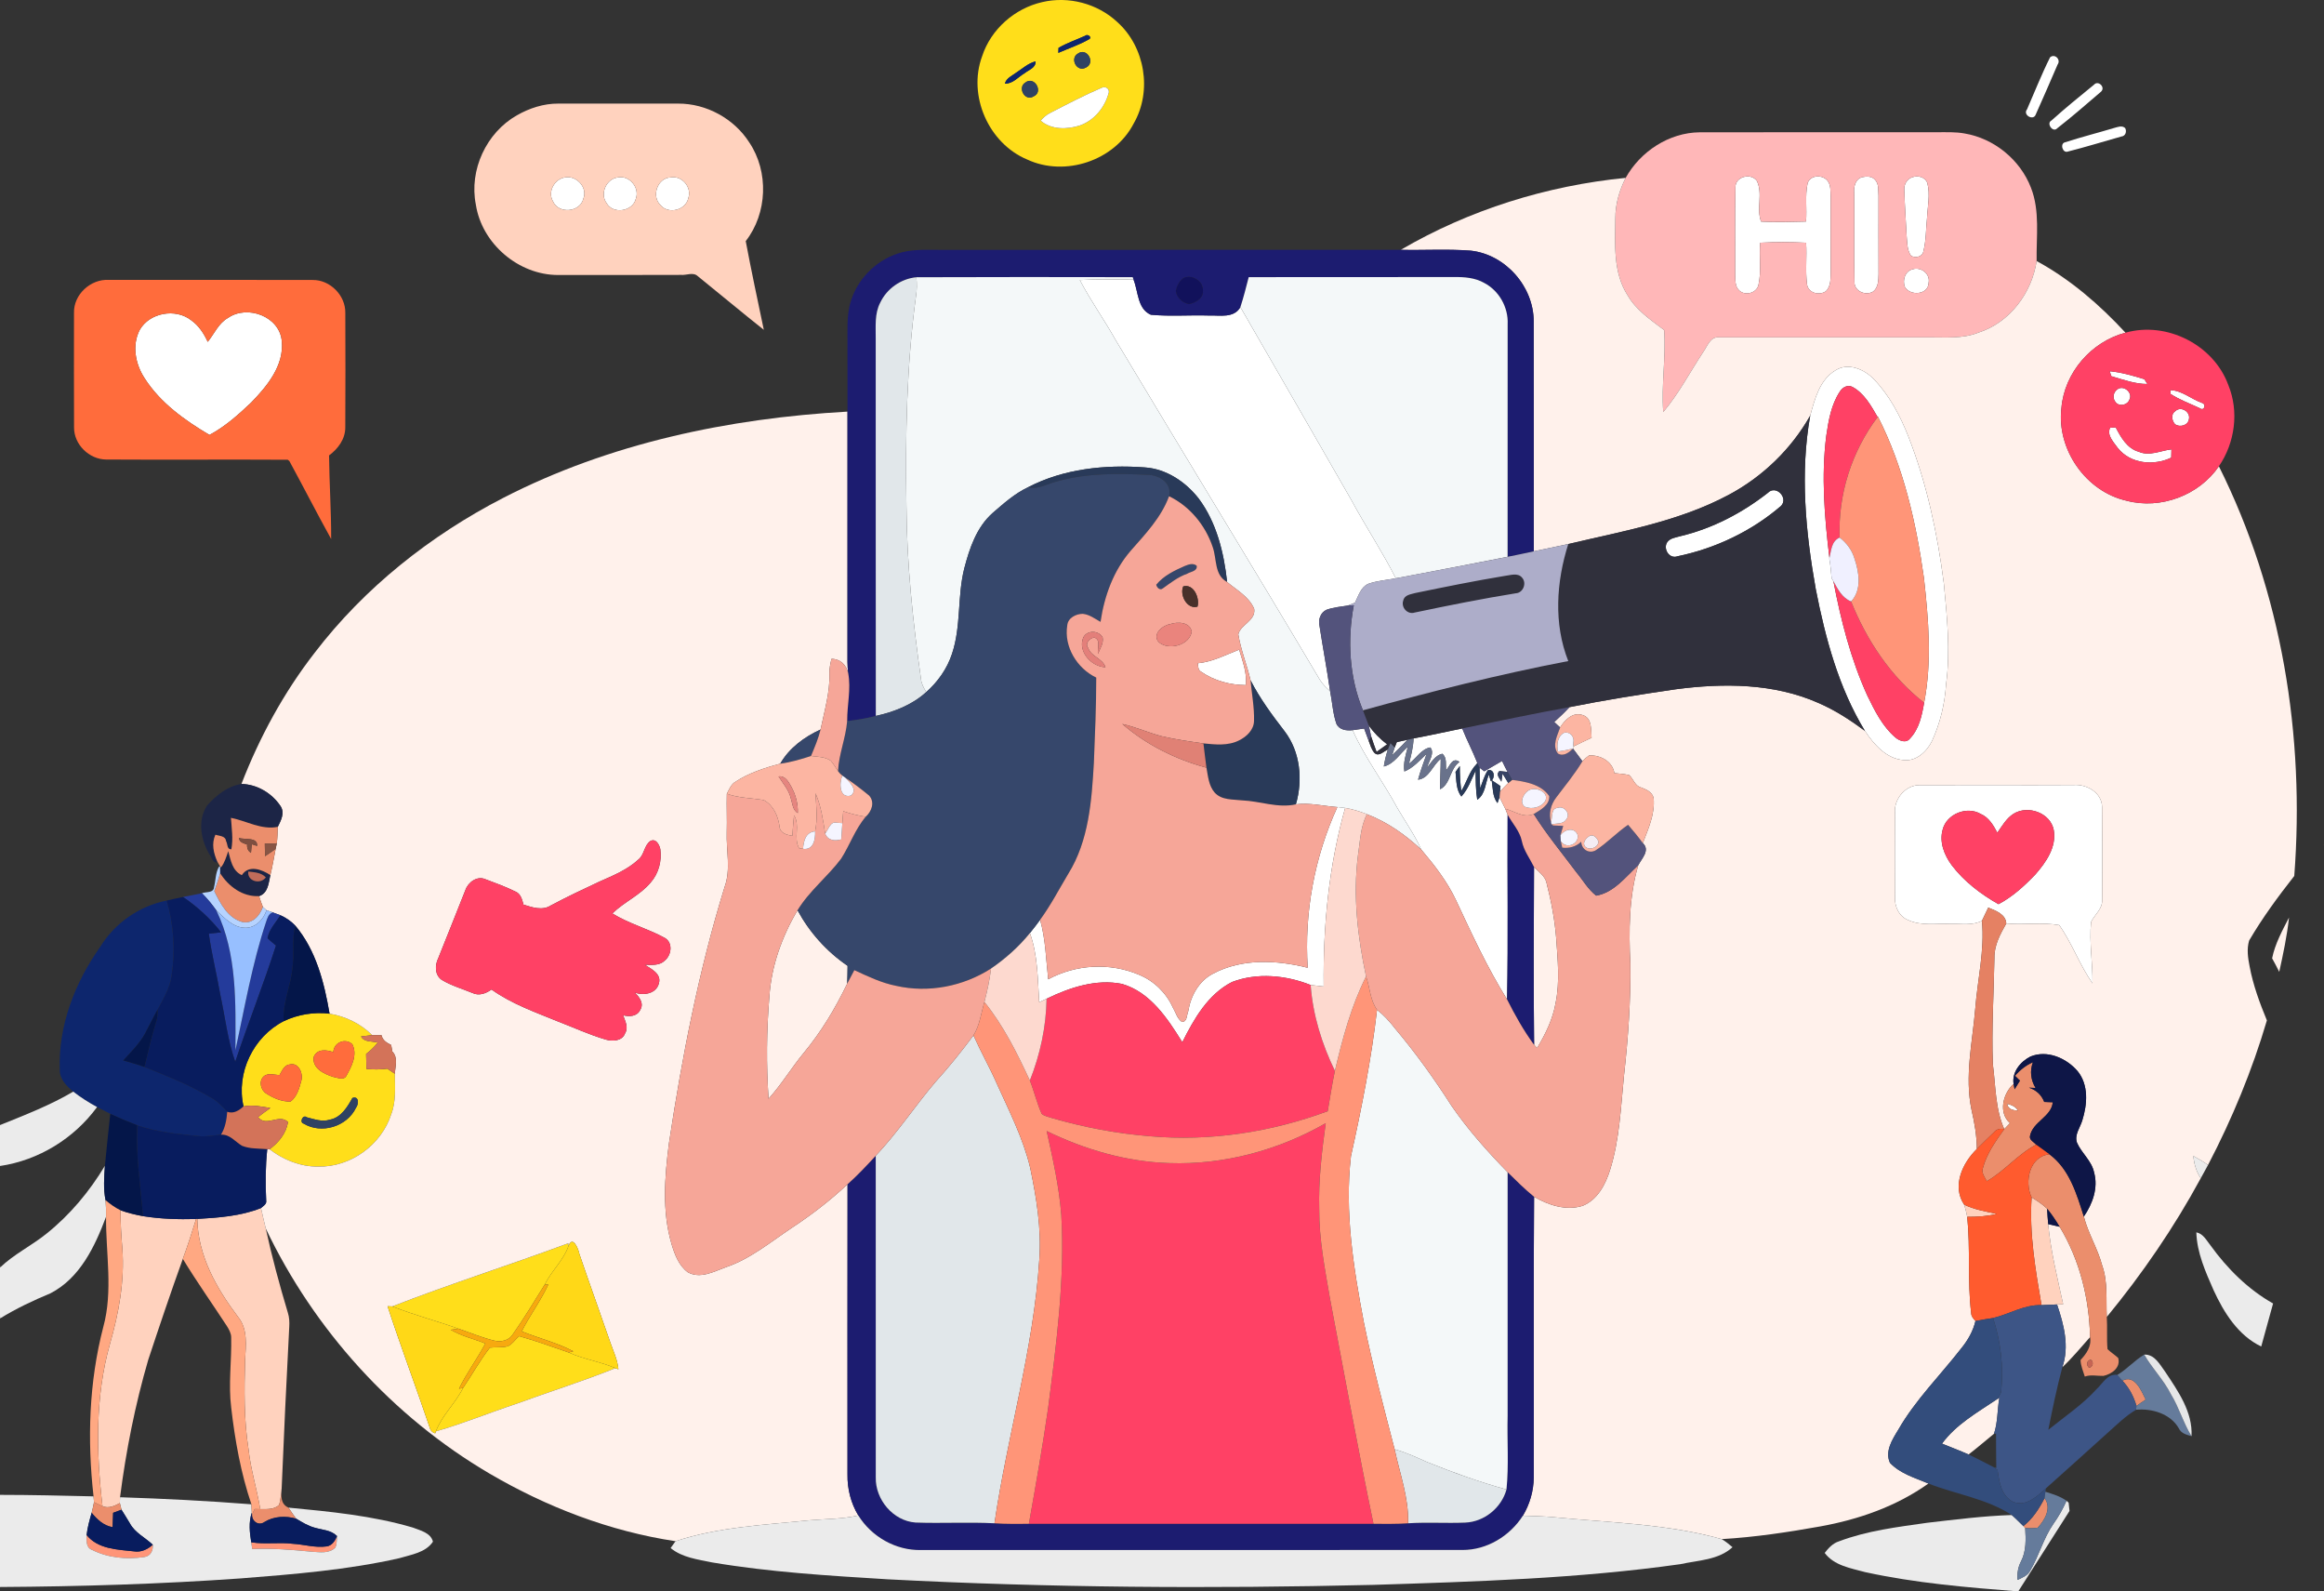 <svg width="428" height="293" viewBox="0 0 428 293" fill="none" xmlns="http://www.w3.org/2000/svg">
<rect x="0" y="0" width="428" height="293" fill="#333333" stroke="none"/>
<g clip-path="url(#clip0_2_1915)">
<path d="M191.96 0.385C196.787 -0.751 202.118 0.653 205.747 4.041C210.882 8.611 212.234 16.775 208.79 22.733C205.254 29.586 196.15 32.619 189.174 29.37C182.06 26.398 178.194 17.602 180.872 10.359C182.492 5.382 186.876 1.532 191.96 0.385ZM199.866 6.58C198.226 7.331 196.494 7.901 194.942 8.817C194.931 9.048 194.916 9.511 194.906 9.737C196.767 8.919 198.72 8.277 200.488 7.269C201.27 6.94 200.329 6.148 199.866 6.58ZM198.468 9.891C196.993 10.78 198.314 13.346 199.949 12.461C201.851 11.618 200.19 8.606 198.468 9.891ZM187.123 13.397C186.357 13.973 185.324 14.379 185.067 15.397C186.542 15.448 187.509 14.168 188.691 13.485C189.462 12.852 190.768 12.513 190.721 11.3C189.339 11.644 188.29 12.646 187.123 13.397ZM188.814 15.212C187.339 16.122 188.763 18.769 190.356 17.741C192.243 16.939 190.485 13.875 188.814 15.212ZM202.822 16.194C199.625 17.566 196.54 19.175 193.451 20.774C192.742 21.103 192.176 21.638 191.652 22.203C193.59 23.915 196.54 23.859 198.879 23.098C201.578 22.147 203.537 19.705 204.215 16.965C204.246 16.168 203.459 15.844 202.822 16.194Z" fill="#FFDE1A"/>
<path d="M52.243 188.018C54.864 186.769 57.81 186.29 60.694 186.63C63.65 187.118 66.42 188.475 68.548 190.583C68.034 190.645 67.001 190.763 66.487 190.82C67.094 191.94 68.523 191.658 69.566 191.951C68.954 192.747 68.219 193.436 67.423 194.048C67.438 194.968 67.464 195.888 67.49 196.809C68.764 196.927 70.055 196.932 71.329 196.757C71.792 197.066 72.25 197.374 72.717 197.693C72.733 200.191 72.969 202.772 72.044 205.163C70.229 210.802 64.539 214.93 58.596 214.781C55.343 214.817 52.202 213.558 49.647 211.589C51.323 210.365 52.685 208.684 53.045 206.592C51.431 204.952 49.004 207.61 47.55 205.682C48.264 205.075 49.035 204.546 49.791 204.001C48.166 203.728 46.496 203.368 44.851 203.703C43.427 197.559 46.66 190.866 52.243 188.018ZM61.383 193.704C60.108 193.272 58.427 193.061 57.784 194.567C57.419 196.68 59.727 197.76 61.383 198.274C62.164 198.408 63.377 198.999 63.824 198.001C64.781 196.315 65.87 194.141 64.878 192.244C63.547 191.041 61.475 191.94 61.383 193.704ZM51.477 197.929C50.5 197.914 49.349 197.446 48.526 198.212C47.627 199.071 48.017 200.721 49.035 201.328C50.351 202.196 51.904 202.839 53.502 202.818C54.649 201.986 55.116 200.392 55.471 199.05C55.893 197.744 55.065 195.606 53.425 195.966C52.34 196.048 51.96 197.133 51.477 197.929ZM64.899 202.15C63.953 203.847 62.806 205.769 60.719 206.15C59.301 206.607 57.887 206.052 56.51 205.713C55.779 205.106 55.086 206.648 55.903 206.864C59.193 208.859 63.891 207.435 65.552 203.97C66.096 203.286 66.143 201.723 64.899 202.15Z" fill="#FFDE1A"/>
<path d="M72.234 240.527C82.932 236.358 93.907 232.903 104.671 228.898L104.702 229.381C103.797 232.039 101.535 234.003 100.306 236.527C98.368 239.617 96.502 242.748 94.4 245.724C93.701 246.824 92.231 247.128 91.028 246.83C88.776 246.29 86.633 245.38 84.448 244.634C80.397 243.195 76.239 242.09 72.234 240.527Z" fill="#FFDE1A"/>
<path d="M93.531 247.858C94.39 247.462 94.888 246.583 95.624 246.007C98.703 246.871 101.725 247.961 104.748 249.015C107.508 250.274 110.557 250.68 113.338 251.893C107.349 254.304 101.165 256.237 95.099 258.458C90.144 260.093 85.302 262.093 80.279 263.532C81.4 260.561 83.883 258.361 85.296 255.523C86.962 253.071 88.391 250.454 90.216 248.12C91.316 247.976 92.447 248.156 93.531 247.858Z" fill="#FFDE1A"/>
<path d="M199.866 6.58C200.328 6.149 201.269 6.94 200.488 7.269C198.719 8.277 196.766 8.92 194.905 9.737C194.916 9.511 194.931 9.048 194.941 8.817C196.494 7.902 198.226 7.331 199.866 6.58Z" fill="#0D266D"/>
<path d="M187.123 13.397C188.289 12.647 189.338 11.644 190.721 11.3C190.767 12.513 189.462 12.852 188.69 13.485C187.508 14.168 186.542 15.448 185.066 15.397C185.323 14.379 186.357 13.973 187.123 13.397Z" fill="#0D266D"/>
<path d="M18.444 174.343C21.127 169.958 25.646 166.807 30.688 165.804C32.025 170.287 32.287 175.048 31.598 179.664C31.285 181.921 30.087 183.874 29.038 185.849C28.206 187.298 27.496 188.815 26.705 190.285C25.671 192.167 24.114 193.668 22.69 195.246C24.006 195.621 25.327 195.981 26.612 196.454C30.925 198.202 35.289 199.904 39.268 202.346C40.26 202.973 41.067 203.837 41.848 204.7C41.735 206.165 41.483 207.636 40.702 208.905C39.319 209.055 37.921 209.317 36.523 209.168C32.734 208.767 28.894 208.443 25.27 207.178C23.595 206.53 21.939 205.821 20.31 205.065C19.492 204.664 18.68 204.248 17.878 203.821C16.346 202.993 14.866 202.058 13.488 200.983C12.27 199.971 10.985 198.701 11.006 196.994C10.713 188.851 13.787 180.918 18.444 174.343Z" fill="#0D266D"/>
<path d="M198.468 9.891C200.19 8.606 201.85 11.618 199.949 12.461C198.314 13.346 196.993 10.78 198.468 9.891Z" fill="#2F4263"/>
<path d="M188.815 15.212C190.486 13.875 192.244 16.939 190.357 17.741C188.764 18.769 187.34 16.122 188.815 15.212Z" fill="#2F4263"/>
<path d="M64.899 202.15C66.143 201.723 66.096 203.286 65.552 203.97C63.891 207.435 59.193 208.859 55.903 206.864C55.086 206.648 55.779 205.106 56.51 205.713C57.887 206.052 59.301 206.607 60.719 206.15C62.806 205.769 63.953 203.847 64.899 202.15Z" fill="#2F4263"/>
<path d="M377.557 10.549C378.43 9.809 379.587 10.981 378.944 11.87C377.587 14.991 376.251 18.122 374.853 21.216C374.339 22.224 372.498 21.119 373.31 20.132C374.709 16.934 375.989 13.669 377.557 10.549Z" fill="white"/>
<path d="M385.642 15.598C386.408 14.713 387.817 16.07 386.938 16.878C384.275 19.15 381.633 21.468 378.872 23.617C378.081 24.507 376.811 22.712 377.788 22.203C380.327 19.916 382.99 17.757 385.642 15.598Z" fill="white"/>
<path d="M202.822 16.194C203.459 15.844 204.246 16.168 204.215 16.965C203.536 19.705 201.578 22.147 198.879 23.098C196.54 23.859 193.589 23.915 191.651 22.203C192.176 21.638 192.741 21.103 193.451 20.774C196.54 19.175 199.624 17.566 202.822 16.194Z" fill="white"/>
<path d="M389.405 23.545C390.058 23.381 390.783 23.047 391.379 23.576C391.724 24.203 391.451 25.062 390.675 25.134C387.39 26.059 384.131 27.067 380.826 27.905C379.86 28.27 379.294 26.383 380.348 26.188C383.34 25.221 386.393 24.45 389.405 23.545Z" fill="white"/>
<path d="M104.063 32.66C106.134 32.259 108.242 34.48 107.45 36.536C106.859 39.101 102.901 39.461 101.842 37.076C100.793 35.318 102.109 32.958 104.063 32.66Z" fill="white"/>
<path d="M113.748 32.67C115.891 32.202 117.855 34.547 117.104 36.582C116.549 38.937 112.894 39.523 111.707 37.389C110.427 35.662 111.655 32.948 113.748 32.67Z" fill="white"/>
<path d="M123.551 32.66C125.602 32.295 127.458 34.495 126.769 36.469C126.311 38.685 123.124 39.523 121.659 37.78C119.901 36.14 121.063 32.722 123.551 32.66Z" fill="white"/>
<path d="M319.602 34.521C319.525 32.521 322.44 31.765 323.545 33.287C324.712 35.621 323.422 38.474 324.331 40.798C327.082 40.937 329.847 40.855 332.602 40.788C332.808 38.459 332.402 36.074 332.89 33.781C333.368 32.11 335.867 32.105 336.689 33.457C337.183 34.228 337.09 35.184 337.147 36.058C337.142 40.68 337.136 45.301 337.157 49.918C337.106 51.183 337.255 52.668 336.252 53.63C335.039 54.457 333.045 53.969 332.793 52.386C332.459 49.836 332.798 47.25 332.618 44.69C329.801 44.551 326.984 44.546 324.172 44.69C323.941 47.276 324.424 49.918 323.848 52.463C323.509 53.995 321.335 54.535 320.265 53.44C319.474 52.663 319.602 51.455 319.551 50.447C319.571 45.142 319.489 39.832 319.602 34.526V34.521Z" fill="white"/>
<path d="M342.951 32.619C343.733 32.439 344.73 32.418 345.3 33.092C346.077 33.863 345.871 35.061 345.958 36.053C345.928 40.855 345.974 45.656 345.964 50.458C345.943 51.573 345.938 52.879 344.997 53.661C343.655 54.514 341.502 53.661 341.527 51.949C341.388 46.484 341.538 41.014 341.466 35.544C341.373 34.408 341.676 32.948 342.951 32.619Z" fill="white"/>
<path d="M352.204 32.624C353.217 32.243 354.568 32.598 354.949 33.703C355.499 35.811 354.995 37.991 354.892 40.124C354.676 42.176 354.738 44.273 354.219 46.283C354.065 47.291 352.636 47.62 351.906 47.044C351.171 45.929 351.248 44.535 351.124 43.266C350.986 40.51 350.785 37.755 350.703 34.999C350.61 33.981 351.201 32.922 352.204 32.624Z" fill="white"/>
<path d="M352.234 49.579C353.741 49.075 355.504 50.386 355.19 52.031C355.154 54.298 351.792 54.56 350.8 52.812C350.338 51.589 350.847 49.903 352.234 49.579Z" fill="white"/>
<path d="M198.869 51.558C202.159 51.368 205.459 51.455 208.754 51.476C209.644 53.66 209.453 56.858 211.941 57.948C215.478 58.282 219.051 57.984 222.603 58.092C224.613 58.015 227.224 58.652 228.437 56.545C235.264 68.364 242.064 80.198 248.855 92.037C251.482 96.911 254.556 101.533 257.059 106.473C255.347 106.797 253.584 106.915 251.939 107.506C250.592 108.149 250.161 109.717 249.549 110.956C249.107 111.141 248.67 111.316 248.228 111.49C246.912 111.691 245.57 111.819 244.311 112.262C243.211 112.74 242.728 114.076 243.005 115.202C243.622 119.217 244.373 123.217 244.959 127.242C244.239 126.605 243.535 125.936 243.041 125.104C230.622 104.149 217.879 83.395 205.387 62.482C203.316 58.776 200.823 55.321 198.869 51.558Z" fill="white"/>
<path d="M25.738 60.724C27.558 57.557 32.338 56.709 35.202 58.956C36.605 59.938 37.551 61.403 38.255 62.94C39.484 61.444 40.239 59.501 42.013 58.519C45.565 56.061 51.486 58.262 51.893 62.765C52.355 67.279 49.199 71.093 46.243 74.126C43.904 76.347 41.427 78.563 38.574 80.074C33.999 77.36 29.48 74.147 26.591 69.577C24.921 67.001 24.268 63.536 25.738 60.724Z" fill="white"/>
<path d="M338.031 68.183C340.345 66.703 343.321 67.973 345.058 69.777C347.978 72.79 349.963 76.573 351.489 80.45C354.867 89.097 356.81 98.242 357.992 107.434C358.573 113.583 359.231 119.803 358.403 125.962C358.167 129.566 357.324 133.128 355.817 136.413C354.851 138.362 352.939 140.197 350.6 139.94C347.397 139.714 345.12 137.061 343.46 134.573C338.618 126.635 336.176 117.516 334.402 108.473C332.526 97.965 331.488 87.097 333.379 76.517C334.212 73.474 335.127 69.901 338.031 68.183ZM338.844 72.085C337.245 74.481 336.752 77.411 336.34 80.213C335.384 87.704 336.016 95.276 336.921 102.741L336.895 102.854C337.101 104.041 337.23 105.244 337.317 106.447C337.399 106.586 337.569 106.869 337.651 107.013C339.029 114.21 340.854 121.376 343.897 128.065C345.244 130.836 346.662 133.704 349.032 135.75C349.767 136.393 351.052 136.912 351.772 135.951C353.448 134.198 353.962 131.679 354.358 129.37C355.823 121.803 355.165 114.02 354.322 106.421C352.882 96.207 350.564 85.95 345.845 76.707L345.794 76.784C344.586 74.707 343.342 72.415 341.152 71.232C340.278 70.775 339.306 71.314 338.844 72.085Z" fill="white"/>
<path d="M388.541 68.348C390.715 68.554 392.828 69.181 394.91 69.813C395.049 70.034 395.332 70.477 395.47 70.698C393.183 70.708 390.983 69.885 388.819 69.253C388.747 69.027 388.613 68.574 388.541 68.348Z" fill="white"/>
<path d="M389.842 71.772C390.963 70.723 392.885 72.255 392.161 73.587C391.806 74.609 390.228 74.923 389.595 74.003C389.04 73.345 389.174 72.301 389.842 71.772Z" fill="white"/>
<path d="M399.737 71.834C401.793 71.875 403.572 73.489 405.52 74.178C406.363 74.373 405.973 75.787 405.114 75.149C403.315 74.301 401.408 73.612 399.742 72.528V71.834H399.737Z" fill="white"/>
<path d="M400.591 75.725C401.619 74.671 403.47 75.813 403.12 77.201C402.95 78.347 401.403 78.738 400.55 78.085C399.984 77.437 399.768 76.265 400.591 75.725Z" fill="white"/>
<path d="M388.613 78.753C388.87 78.738 389.384 78.712 389.641 78.697C390.608 80.532 391.728 82.558 393.877 83.174C395.877 84.048 397.897 82.964 399.902 82.737C399.891 83.118 399.876 83.879 399.866 84.259C396.622 85.796 392.371 85.416 390.032 82.491C389.292 81.432 387.94 80.131 388.613 78.753Z" fill="white"/>
<path d="M325.576 90.742C327.062 89.215 329.39 91.641 328.033 93.117C322.62 97.795 315.917 100.977 308.921 102.422C307.456 102.951 306.289 101.121 306.998 99.898C307.523 99.055 308.597 98.977 309.461 98.715C315.352 97.317 320.821 94.459 325.576 90.742Z" fill="white"/>
<path d="M220.603 122.112C223.322 121.854 225.717 120.569 228.21 119.603C228.822 121.731 229.701 123.88 229.424 126.137C226.55 126.121 223.61 125.34 221.235 123.695C220.633 123.386 220.649 122.687 220.603 122.112Z" fill="white"/>
<path d="M252.505 135.555C252.361 134.876 252.227 134.208 252.062 133.54C252.993 134.887 254.155 136.043 255.455 137.041C254.808 137.509 254.165 137.976 253.517 138.429C253.168 137.473 252.813 136.522 252.505 135.555Z" fill="white"/>
<path d="M249.106 134.434C249.811 134.337 250.515 134.234 251.224 134.126C251.502 134.892 251.79 135.658 252.078 136.429C252.376 137.169 252.576 137.997 253.121 138.609C253.923 139.416 254.828 138.29 255.599 138.007C255.254 139.02 255.013 140.063 254.848 141.122C256.797 140.634 257.825 138.722 259.279 137.503C258.878 138.984 258.4 140.485 258.637 142.038C260.297 141.374 261.454 139.986 262.734 138.804C262.189 140.382 261.587 141.94 261.151 143.554C263.207 143.307 263.839 140.871 265.335 139.714C265.335 141.585 265.201 143.446 265.222 145.317C267.191 144.305 266.975 141.539 268.784 140.285C267.499 139.308 266.99 141.035 266.332 141.832C266.209 140.799 266.538 139.539 265.633 138.778C264.291 139.061 263.608 140.367 262.801 141.344C263.114 140.197 264.281 138.645 263.417 137.611C261.778 137.873 260.791 139.673 259.475 140.614C259.891 139.087 260.272 137.539 260.333 135.951C263.33 135.396 266.301 134.722 269.288 134.121C270.136 136.269 271.231 138.316 272.069 140.47L271.91 140.701C270.552 142.079 270.116 144.032 269.113 145.641C268.923 144.109 268.836 142.572 268.841 141.03C268.579 141.39 268.316 141.755 268.059 142.115C268.229 143.657 268.136 145.353 269.129 146.649C270.378 145.287 270.979 143.523 271.76 141.883C271.776 143.672 271.766 145.467 272.053 147.24C273.58 146.238 273.534 144.161 274.192 142.624L274.562 143.837C275.441 143.23 275.22 141.493 273.991 141.822C273.349 142.845 273.02 144.017 272.598 145.138C272.516 143.873 272.511 142.603 272.48 141.344C272.696 141.508 273.133 141.837 273.354 142.007C274.449 141.38 275.544 140.752 276.628 140.105C276.952 140.778 277.281 141.452 277.636 142.12C277.261 142.079 276.51 141.996 276.14 141.96C275.4 142.675 276.233 143.297 276.5 143.924L276.721 142.433C277.071 143.004 277.41 143.58 277.765 144.156C277.245 144.659 276.752 145.189 276.263 145.718C276.279 145.472 276.315 144.973 276.335 144.726C275.801 144.346 275.256 143.981 274.711 143.626C274.948 145.045 274.834 146.664 275.785 147.857C275.878 147.59 276.073 147.045 276.166 146.772C276.495 147.487 276.875 148.186 277.215 148.901C277.322 149.173 277.543 149.723 277.657 150.001C277.579 161.331 277.78 172.672 277.549 184.003C273.925 178.193 271.061 171.958 268.162 165.768C266.543 162.318 264.183 159.29 261.737 156.401C260.544 153.718 258.832 151.322 257.362 148.788C254.74 143.929 251.353 139.483 249.106 134.434Z" fill="white"/>
<path d="M257.259 136.619C257.907 136.48 258.554 136.341 259.207 136.203C258.266 137.159 257.351 138.141 256.38 139.061C256.493 138.706 256.724 137.997 256.843 137.637C256.945 137.385 257.151 136.871 257.259 136.619Z" fill="white"/>
<path d="M348.976 149.641C348.796 147.045 350.97 144.474 353.633 144.546C363.06 144.51 372.488 144.577 381.916 144.526C384.316 144.346 387.123 145.96 387.128 148.597C387.19 154.278 387.185 159.964 387.143 165.645C387.241 167.31 385.802 168.369 385.108 169.721C384.738 173.495 385.416 177.268 385.37 181.047C382.99 177.674 381.628 173.69 379.237 170.328C376.025 169.762 372.73 170.323 369.486 170.025C369.399 168.313 367.512 167.644 366.165 167.099C365.775 167.912 365.384 168.719 365.004 169.531C363.245 170.451 361.2 170.035 359.303 170.107C356.671 169.978 353.874 170.534 351.402 169.392C349.7 168.719 348.888 166.827 348.976 165.084C348.97 159.938 348.95 154.787 348.976 149.641ZM357.766 152.767C357.123 155.06 358.074 157.445 359.431 159.285C361.714 162.293 364.788 164.627 368.052 166.472C370.617 165.131 372.832 163.1 374.832 161.013C376.791 158.782 378.78 155.944 378.23 152.823C377.623 149.631 373.46 148.176 370.817 149.831C369.491 150.664 368.725 152.073 367.841 153.312C367.116 151.939 366.268 150.489 364.777 149.857C362.228 148.361 358.46 149.857 357.766 152.767Z" fill="white"/>
<path d="M246.295 148.592C246.65 148.633 247.369 148.711 247.729 148.752C244.712 159.429 243.648 170.559 243.781 181.628C242.974 181.54 242.172 181.448 241.376 181.355C236.862 179.546 231.496 179.032 226.89 180.8C222.469 183.047 219.878 187.607 217.74 191.884C215.02 187.509 211.864 182.682 206.642 181.15C201.881 180.193 196.998 181.813 192.747 183.879C192.289 184.09 191.837 184.306 191.385 184.522C191.107 180.26 191.133 175.86 189.673 171.793C190.321 170.996 190.943 170.179 191.549 169.351C192.562 172.919 192.634 176.636 193.045 180.301C198.119 177.551 204.39 177.191 209.716 179.443C212.486 180.563 214.763 182.769 215.992 185.494C216.521 186.362 216.768 187.514 217.637 188.121C218.675 188.213 218.531 186.851 218.835 186.177C219.287 183.36 220.788 180.599 223.405 179.263C228.725 176.425 235.145 176.744 240.836 178.178C240.178 168.051 242.075 157.82 246.295 148.592Z" fill="white"/>
<path d="M369.65 203.23C370.416 203.42 371.213 203.723 371.624 204.453C370.735 204.438 369.815 204.242 369.65 203.23Z" fill="white"/>
<path d="M95.191 21.232C97.504 19.911 100.131 19.057 102.814 19.073C110.175 19.078 117.531 19.083 124.887 19.073C130.089 19.047 135.194 21.844 137.99 26.224C141.619 31.616 141.337 39.271 137.337 44.392C138.365 49.851 139.527 55.29 140.668 60.724C136.571 57.48 132.567 54.118 128.496 50.838C127.663 50.052 126.44 50.7 125.437 50.612C117.886 50.658 110.34 50.612 102.793 50.633C95.509 50.643 88.739 44.875 87.634 37.667C86.365 31.308 89.562 24.424 95.191 21.232ZM104.063 32.66C102.11 32.958 100.794 35.318 101.842 37.076C102.901 39.462 106.86 39.102 107.451 36.536C108.242 34.48 106.135 32.259 104.063 32.66ZM113.748 32.67C111.656 32.948 110.427 35.662 111.707 37.39C112.894 39.523 116.549 38.937 117.105 36.583C117.855 34.547 115.891 32.203 113.748 32.67ZM123.551 32.66C121.063 32.722 119.901 36.141 121.659 37.78C123.124 39.523 126.311 38.685 126.769 36.469C127.457 34.495 125.602 32.295 123.551 32.66Z" fill="#FFD2BE"/>
<path d="M374.154 220.457C375.161 221.063 376.143 221.727 377.007 222.539C377.058 223.485 377.115 224.436 377.207 225.382C377.67 230.368 378.898 235.237 379.963 240.121C379.68 240.136 379.12 240.157 378.837 240.167C377.881 240.208 376.925 240.234 375.974 240.29C374.858 233.736 373.712 227.135 374.154 220.457Z" fill="#FFD2BE"/>
<path d="M361.734 221.799C363.621 222.714 365.703 223.048 367.733 223.495C365.95 223.947 364.114 224.04 362.295 224.04C362.156 223.279 361.966 222.529 361.734 221.799Z" fill="#FFD2BE"/>
<path d="M36.333 224.42C40.296 224.194 44.342 223.896 48.069 222.421C48.346 223.67 48.624 224.919 48.937 226.163C50.074 231.402 51.482 236.574 53.019 241.709C53.281 242.522 53.317 243.39 53.271 244.244C52.746 254.161 52.289 264.082 51.873 274.004C51.79 275.033 51.688 276.066 51.415 277.068C50.49 277.963 49.112 277.845 47.93 277.845C47.308 274.159 46.177 270.575 45.771 266.853C44.907 261.419 44.984 255.893 45.133 250.413C45.277 247.74 45.673 244.737 43.869 242.496C39.895 237.257 36.441 231.165 36.333 224.42Z" fill="#FFD2BE"/>
<path d="M22.191 222.832C23.538 223.31 24.926 223.655 26.334 223.906C29.562 224.431 32.847 224.523 36.111 224.436C35.351 226.898 34.564 229.356 33.67 231.777C31.449 237.946 29.352 244.156 27.296 250.377C24.88 258.649 23.204 267.121 22.109 275.66C22.099 275.927 22.078 276.472 22.073 276.739C21.086 277.269 19.996 277.783 18.875 277.31C17.709 267.388 17.508 257.153 20.243 247.457C21.883 241.756 22.978 235.813 22.53 229.86C22.33 227.521 22.186 225.176 22.191 222.832Z" fill="#FFD2BE"/>
<path d="M299.391 32.747C302.115 27.869 307.384 24.409 313.039 24.358C327.617 24.327 342.201 24.358 356.779 24.342C358.45 24.347 360.141 24.27 361.801 24.573C367.235 25.478 372.041 29.401 374.025 34.542C375.722 38.839 374.997 43.554 375.079 48.057C374.195 53.933 370.134 59.377 364.387 61.228C361.462 62.405 358.275 62.092 355.201 62.107C342.34 62.138 329.478 62.087 316.617 62.112C314.931 61.907 314.417 63.829 313.61 64.909C311.204 68.569 309.158 72.507 306.315 75.854C305.925 70.831 306.834 65.798 306.48 60.776C304.038 58.909 301.375 57.156 299.787 54.432C297.037 50.201 297.453 44.978 297.494 40.171C297.494 37.575 298.229 35.045 299.391 32.747ZM319.603 34.521C319.49 39.827 319.572 45.137 319.552 50.442C319.603 51.45 319.475 52.658 320.266 53.434C321.336 54.529 323.51 53.99 323.849 52.458C324.425 49.913 323.942 47.27 324.173 44.685C326.985 44.546 329.802 44.551 332.619 44.685C332.799 47.245 332.46 49.831 332.794 52.38C333.046 53.964 335.04 54.452 336.253 53.625C337.256 52.663 337.107 51.178 337.158 49.913C337.137 45.296 337.143 40.675 337.148 36.053C337.091 35.179 337.184 34.223 336.69 33.452C335.868 32.1 333.369 32.105 332.891 33.776C332.403 36.069 332.809 38.454 332.604 40.783C329.848 40.849 327.083 40.932 324.333 40.793C323.423 38.469 324.713 35.616 323.546 33.282C322.441 31.76 319.526 32.516 319.603 34.516V34.521ZM342.951 32.619C341.676 32.948 341.373 34.408 341.466 35.544C341.538 41.014 341.389 46.484 341.527 51.949C341.502 53.666 343.656 54.514 344.997 53.661C345.938 52.879 345.943 51.573 345.964 50.458C345.974 45.656 345.928 40.855 345.958 36.053C345.871 35.061 346.077 33.863 345.3 33.092C344.73 32.418 343.733 32.439 342.951 32.619ZM352.204 32.624C351.202 32.922 350.611 33.981 350.703 34.999C350.785 37.755 350.986 40.51 351.125 43.266C351.248 44.535 351.171 45.929 351.906 47.044C352.636 47.62 354.065 47.291 354.219 46.283C354.738 44.273 354.677 42.176 354.893 40.125C354.995 37.991 355.499 35.811 354.949 33.704C354.569 32.598 353.217 32.244 352.204 32.624ZM352.235 49.579C350.847 49.903 350.338 51.589 350.801 52.812C351.793 54.56 355.155 54.298 355.191 52.031C355.504 50.386 353.741 49.075 352.235 49.579Z" fill="#FFB7B8"/>
<path d="M257.974 45.996C270.599 38.624 284.858 34.182 299.39 32.748C298.229 35.045 297.488 37.575 297.493 40.171C297.452 44.978 297.036 50.201 299.786 54.432C301.375 57.157 304.037 58.91 306.479 60.776C306.834 65.798 305.924 70.831 306.315 75.854C309.157 72.507 311.203 68.569 313.609 64.909C314.416 63.829 314.93 61.907 316.616 62.112C329.477 62.087 342.339 62.138 355.2 62.107C358.274 62.092 361.461 62.405 364.386 61.228C370.133 59.377 374.194 53.933 375.078 48.057C381.278 51.435 386.665 56.087 391.441 61.254C385.149 62.899 380.188 68.605 379.643 75.119C378.728 82.743 384.157 90.526 391.677 92.197C397.923 93.847 405.001 91.184 408.641 85.848C420.232 109.033 424.504 135.529 422.525 161.275C419.533 165.079 416.66 168.986 414.213 173.166C413.745 174.729 413.992 176.379 414.305 177.947C414.943 181.371 416.156 184.656 417.482 187.869C414.768 197.076 411.082 205.985 406.641 214.494C405.777 213.877 404.867 213.337 403.947 212.838C404.06 214.293 404.487 215.707 405.304 216.925C400.395 225.978 394.545 234.517 387.996 242.47C387.842 239.303 388.228 236.049 387.153 233.001C386.331 229.88 384.568 227.114 383.771 223.984C385.375 221.639 386.454 218.704 385.658 215.866C385.221 213.722 383.36 212.329 382.512 210.391C381.992 208.926 383.092 207.62 383.488 206.273C384.414 203.327 384.691 199.749 382.62 197.21C380.563 194.809 377.001 193.241 373.922 194.531C372.087 195.467 370.493 197.385 370.832 199.57C368.869 201.276 367.98 204.89 370.169 206.787C369.81 207.147 369.455 207.512 369.11 207.882C367.45 204.14 367.537 199.924 367.013 195.925C366.766 189.406 367.193 182.877 367.301 176.353C367.255 174.045 368.375 171.973 369.486 170.025C372.729 170.323 376.024 169.763 379.237 170.328C381.627 173.69 382.99 177.674 385.37 181.047C385.416 177.268 384.737 173.495 385.108 169.721C385.801 168.369 387.241 167.31 387.143 165.645C387.184 159.964 387.189 154.278 387.128 148.598C387.123 145.96 384.316 144.346 381.915 144.526C372.488 144.577 363.06 144.511 353.632 144.547C350.97 144.475 348.795 147.045 348.975 149.641C348.95 154.787 348.97 159.938 348.975 165.084C348.888 166.827 349.7 168.719 351.402 169.392C353.874 170.534 356.67 169.979 359.302 170.107C361.199 170.035 363.245 170.451 365.003 169.531C365.528 174.96 364.191 180.322 363.775 185.71C363.255 191.91 361.78 198.187 363.096 204.387C363.646 206.736 364.052 209.121 364.068 211.543C361.42 214.113 359.436 218.365 361.734 221.799C361.965 222.529 362.155 223.279 362.294 224.04C362.896 229.921 362.315 235.859 363.019 241.73C363.019 242.337 363.435 242.789 363.811 243.216C363.374 245.066 362.423 246.742 361.225 248.207C357.339 253.215 352.759 257.718 349.587 263.25C348.507 265.018 347.089 267.208 348.065 269.326C349.931 271.316 352.692 272.102 355.144 273.136C349.253 277.341 342.293 279.762 335.209 281.037C329.215 282.112 323.165 283.016 317.084 283.371C307.086 280.559 296.604 280.354 286.328 279.351C284.38 279.151 282.417 279.14 280.463 279.058C281.728 276.94 282.442 274.498 282.463 272.02C282.514 254.793 282.391 237.566 282.524 220.339C285.177 221.886 288.39 222.955 291.443 222.015C294.204 220.914 295.684 218.077 296.522 215.388C298.28 209.774 298.496 203.836 299.082 198.027C299.843 191.185 300.341 184.306 300.249 177.423C299.961 171.361 299.987 165.162 301.709 159.296C302.362 158.041 303.945 156.54 302.547 155.229C303.564 152.577 304.819 149.862 304.541 146.947C304.299 145.832 303.215 145.364 302.269 144.999C301.102 144.726 300.825 143.431 300.038 142.701C299.138 142.49 298.218 142.439 297.314 142.341C296.949 140.151 294.723 138.989 292.661 139.082C292.209 139.39 291.798 139.75 291.428 140.156C290.847 139.38 290.271 138.604 289.695 137.827C289.716 137.54 289.752 136.959 289.767 136.666L289.814 137.416C290.903 136.876 292.003 136.347 293.114 135.833C292.99 134.352 293.247 132.167 291.428 131.638C289.634 131.057 288.174 132.558 287.321 133.936C287.048 133.684 286.508 133.185 286.236 132.933C287.202 132.054 288.158 131.16 289.043 130.193C295.561 128.882 302.125 127.849 308.7 126.893C317.428 125.751 326.66 125.787 334.849 129.407C337.939 130.733 340.766 132.573 343.46 134.573C345.12 137.061 347.397 139.714 350.6 139.94C352.939 140.197 354.851 138.362 355.817 136.414C357.323 133.129 358.166 129.566 358.403 125.962C359.23 119.803 358.572 113.583 357.992 107.434C356.809 98.243 354.866 89.097 351.489 80.45C349.962 76.574 347.978 72.79 345.058 69.777C343.321 67.973 340.344 66.703 338.031 68.184C335.127 69.901 334.212 73.474 333.379 76.517C329.878 82.697 324.604 87.791 318.338 91.127C309.178 96.022 298.825 97.795 288.822 100.165C286.704 100.607 284.586 101.055 282.468 101.507C282.458 87.395 282.494 73.278 282.452 59.167C282.452 52.746 277.235 46.834 270.83 46.145C266.558 45.821 262.256 46.093 257.974 45.996Z" fill="#FFF1EB"/>
<path d="M92.657 91.678C112.232 81.602 134.217 77.005 156.08 75.782C156.075 91.143 156.08 106.504 156.075 121.865C156.08 122.559 156.126 123.248 156.208 123.942C155.864 122.4 154.759 121.31 153.129 121.305C152.918 122.184 152.733 123.073 152.754 123.978C152.867 127.499 151.823 130.903 151.119 134.311C148.133 135.684 145.346 137.704 143.691 140.609C140.741 141.38 137.805 142.351 135.245 144.058C134.562 144.577 134.248 145.41 133.857 146.14C133.791 148.51 133.914 150.875 133.842 153.245C133.724 156.612 134.639 160.098 133.426 163.362C128.671 178.764 125.597 194.624 123.191 210.545C122.415 216.658 121.906 223.017 123.664 229.011C124.235 230.929 124.99 232.97 126.64 234.219C128.943 235.525 131.447 234.121 133.652 233.319C138.17 231.798 141.871 228.698 145.783 226.091C149.433 223.691 152.903 221.022 156.09 218.036C156.064 235.854 156.085 253.672 156.08 271.485C156.039 274.128 156.702 276.755 158.074 279.017C155.139 279.685 152.127 279.649 149.15 279.901C140.859 280.754 132.382 281.119 124.409 283.757C112.324 281.937 100.712 277.485 90.184 271.321C72.326 260.849 57.835 244.84 48.937 226.163C48.623 224.919 48.346 223.67 48.068 222.421C48.49 222.035 49.143 221.711 49.024 221.038C48.855 217.876 48.891 214.709 49.22 211.563L49.646 211.589C52.201 213.558 55.342 214.817 58.596 214.781C64.538 214.93 70.229 210.802 72.043 205.163C72.969 202.772 72.732 200.192 72.717 197.693C72.789 196.305 73.359 194.717 72.249 193.586C72.198 193.287 72.095 192.696 72.043 192.403C71.247 192.002 70.46 191.539 70.26 190.588C69.689 190.573 69.118 190.573 68.548 190.583C66.42 188.475 63.649 187.118 60.693 186.63C59.717 180.903 58.205 174.95 54.381 170.416C53.599 169.603 52.669 168.955 51.641 168.503C51.286 168.369 50.572 168.107 50.217 167.979C49.837 167.85 49.456 167.717 49.081 167.588C48.911 167.439 48.582 167.136 48.413 166.987C48.145 166.334 47.929 165.66 47.714 164.992C49.4 164.406 49.461 162.581 49.79 161.111C50.181 159.517 50.453 157.892 50.767 156.283C50.819 156.031 50.921 155.538 50.973 155.286C51.101 154.273 51.132 153.255 51.158 152.237C51.733 151.055 52.499 149.667 51.656 148.402C50.078 146.037 47.343 144.397 44.465 144.336C47.801 135.715 52.268 127.504 57.938 120.199C67.129 108.19 79.25 98.592 92.657 91.678ZM119.773 154.844C118.601 155.656 118.678 157.378 117.567 158.252C115.506 160.159 112.869 161.213 110.345 162.339C107.343 163.737 104.346 165.156 101.421 166.719C99.879 167.706 98.003 167.059 96.409 166.55C96.162 165.645 95.916 164.575 94.965 164.164C93.16 163.275 91.269 162.576 89.387 161.876C87.85 161.198 86.18 162.457 85.697 163.907C84.026 168.056 82.417 172.23 80.726 176.374C80.073 177.68 80.032 179.474 81.337 180.399C83.101 181.468 85.121 182.039 87.018 182.826C88.231 183.401 89.511 182.908 90.523 182.183C94.255 184.851 98.615 186.368 102.825 188.095C105.744 189.211 108.592 190.542 111.604 191.411C112.828 191.771 114.632 191.658 115.115 190.249C115.784 189.154 115.131 187.977 114.756 186.923C115.907 187.226 117.331 187.149 117.917 185.92C118.647 184.738 117.732 183.545 116.899 182.743C118.549 183.345 120.888 182.97 121.356 181.006C121.829 179.284 119.942 178.389 118.76 177.633C119.983 177.638 121.407 177.813 122.379 176.893C123.659 175.901 123.993 173.608 122.456 172.693C119.336 170.976 115.814 170.061 112.776 168.179C114.951 166.046 117.876 164.833 119.839 162.473C121.294 160.828 121.911 158.504 121.608 156.34C121.433 155.522 120.79 154.299 119.773 154.844ZM104.701 229.382L104.67 228.898C93.906 232.903 82.931 236.358 72.234 240.527C72.018 240.522 71.591 240.506 71.375 240.496C73.817 247.961 76.598 255.312 79.112 262.751C79.235 263.327 79.579 263.712 80.145 263.903L80.278 263.532C85.301 262.093 90.143 260.093 95.098 258.458C101.164 256.238 107.348 254.305 113.337 251.894L113.887 252.099C113.738 250.351 112.946 248.768 112.386 247.128C110.515 241.704 108.556 236.311 106.706 230.883C106.531 229.926 105.472 227.382 104.701 229.382Z" fill="#FFF1EB"/>
<path d="M282.514 159.62C283.337 160.514 284.519 161.244 284.807 162.504C285.67 165.876 286.333 169.31 286.601 172.78C286.873 176.723 287.295 180.733 286.493 184.646C285.979 187.627 284.632 190.378 283.08 192.948C282.941 192.804 282.668 192.516 282.53 192.377C282.416 181.458 282.452 170.539 282.514 159.62Z" fill="#FFF1EB"/>
<path d="M141.692 183.468C142.057 177.849 144.026 172.41 146.879 167.588C149.089 171.68 152.256 175.202 156.096 177.823C156.075 178.913 156.075 180.008 156.024 181.098C153.839 185.648 151.222 190.007 147.989 193.889C145.743 196.619 143.913 199.672 141.543 202.294C141.106 196.027 141.163 189.73 141.692 183.468Z" fill="#FFF1EB"/>
<path d="M418.443 176.435C418.988 173.762 420.32 171.33 421.558 168.925C421.199 172.297 420.484 175.618 419.759 178.934C419.353 178.08 418.885 177.263 418.443 176.435Z" fill="#FFF1EB"/>
<path d="M377.207 225.382C377.906 225.541 378.61 225.706 379.315 225.865C383.005 231.962 384.774 239.093 384.918 246.177C383.247 248.053 381.648 250.007 379.808 251.724C381.155 247.884 380.086 243.863 378.837 240.167C379.119 240.157 379.68 240.136 379.962 240.121C378.898 235.237 377.67 230.369 377.207 225.382Z" fill="#FFF1EB"/>
<path d="M357.652 265.789C360.228 262.257 364.14 260.062 367.702 257.667L368.211 257.353C367.82 259.548 367.938 261.841 367.224 263.974C365.661 265.244 364.14 266.566 362.541 267.789C360.927 267.074 359.282 266.452 357.652 265.789Z" fill="#FFF1EB"/>
<path d="M166.165 46.438C168.638 45.816 171.213 46.032 173.737 46.006C201.814 46.001 229.897 46.016 257.974 45.996C262.256 46.093 266.558 45.821 270.83 46.145C277.235 46.834 282.458 52.746 282.453 59.167C282.494 73.278 282.453 87.395 282.468 101.507C280.864 101.857 279.255 102.206 277.646 102.515C277.657 88.238 277.636 73.957 277.657 59.676C277.8 56.601 276.084 53.527 273.349 52.098C271.673 51.136 269.699 50.982 267.813 51.008C255.198 51.039 242.583 50.987 229.968 51.034C229.496 52.879 229.028 54.73 228.437 56.545C227.223 58.653 224.612 58.015 222.602 58.092C219.05 57.984 215.478 58.282 211.941 57.948C209.453 56.858 209.643 53.661 208.754 51.476L208.6 51.029C195.322 50.993 182.044 51.003 168.766 51.044C165.923 51.311 163.322 53.147 162.104 55.727C161.05 57.743 161.292 60.087 161.276 62.282C161.297 85.462 161.261 108.637 161.297 131.813C159.565 132.265 157.796 132.573 156.018 132.753C156.002 129.813 156.748 126.867 156.208 123.942C156.126 123.248 156.079 122.559 156.074 121.865C156.085 106.504 156.074 91.143 156.079 75.782C156.069 70.934 156.079 66.081 156.069 61.233C156.064 59.151 156.121 57.023 156.83 55.044C158.254 50.864 161.888 47.528 166.165 46.438ZM218.109 51.106C217.23 51.594 216.763 52.597 216.547 53.537C216.665 54.781 217.796 55.799 219.004 56C220.176 55.753 221.662 54.92 221.538 53.527C221.631 51.784 219.698 50.55 218.109 51.106Z" fill="#1C1C70"/>
<path d="M277.657 150.001C278.536 151.615 279.888 153.003 280.273 154.859C280.633 156.617 281.738 158.041 282.515 159.62C282.453 170.539 282.417 181.458 282.53 192.377C280.607 189.755 279.004 186.902 277.549 184.003C277.78 172.672 277.58 161.332 277.657 150.001Z" fill="#1C1C70"/>
<path d="M156.09 218.036C157.93 216.396 159.611 214.596 161.282 212.787C161.282 232.528 161.272 252.269 161.287 272.01C161.189 276.076 164.474 280.014 168.592 280.318C173.439 280.498 178.302 280.205 183.149 280.456C185.257 280.6 187.37 280.564 189.483 280.554C210.641 280.559 231.794 280.559 252.947 280.554C255.07 280.559 257.198 280.6 259.321 280.456C262.827 280.225 266.343 280.477 269.854 280.328C273.354 280.184 276.521 277.603 277.441 274.231C277.898 269.733 277.533 265.198 277.652 260.685C277.652 245.73 277.641 230.775 277.652 215.82C279.23 217.373 280.803 218.941 282.525 220.339C282.391 237.566 282.515 254.793 282.463 272.02C282.443 274.498 281.728 276.94 280.464 279.058C278.068 282.806 273.827 285.392 269.329 285.371C236.091 285.387 202.853 285.366 169.62 285.381C164.988 285.489 160.501 282.934 158.074 279.017C156.702 276.755 156.039 274.128 156.08 271.486C156.08 253.672 156.064 235.854 156.09 218.036Z" fill="#1C1C70"/>
<path d="M162.105 55.727C163.323 53.147 165.924 51.311 168.767 51.044C168.875 52.211 168.885 53.388 168.69 54.55C166.952 67.31 166.726 80.219 166.932 93.081C166.988 103.779 168.124 114.436 169.615 125.016C169.692 125.9 170.134 126.677 170.587 127.417C167.996 129.777 164.675 131.067 161.298 131.812C161.262 108.637 161.298 85.462 161.277 62.282C161.293 60.087 161.051 57.742 162.105 55.727Z" fill="#E1E7EA"/>
<path d="M172.314 199.158C174.787 196.439 177.079 193.575 179.279 190.629C180.611 193.627 182.245 196.48 183.567 199.487C185.844 204.556 188.424 209.553 189.72 214.987C190.876 220.539 191.817 226.194 191.406 231.89C190.373 248.336 185.525 264.201 183.15 280.456C178.303 280.204 173.44 280.497 168.592 280.317C164.475 280.014 161.19 276.076 161.288 272.01C161.272 252.269 161.283 232.528 161.283 212.787C165.308 208.53 168.526 203.61 172.314 199.158Z" fill="#E1E7EA"/>
<path d="M256.839 266.828C258.941 267.409 260.915 268.339 262.905 269.218C267.665 271.125 272.492 272.878 277.442 274.231C276.522 277.603 273.355 280.184 269.855 280.328C266.344 280.477 262.827 280.225 259.322 280.456C259.471 275.783 257.795 271.336 256.839 266.828Z" fill="#E1E7EA"/>
<path d="M168.766 51.044C182.044 51.003 195.322 50.993 208.6 51.029L208.754 51.476C205.459 51.456 202.159 51.368 198.869 51.558C200.822 55.322 203.315 58.776 205.387 62.483C217.878 83.396 230.622 104.15 243.041 125.104C243.534 125.937 244.239 126.605 244.958 127.243C245.364 129.237 245.447 131.319 246.12 133.252C246.639 134.399 247.996 134.563 249.107 134.435C251.353 139.483 254.741 143.93 257.362 148.788C258.832 151.323 260.544 153.718 261.737 156.402C258.807 153.687 255.496 151.343 251.744 149.909C250.448 149.395 249.107 148.968 247.729 148.752C247.369 148.711 246.649 148.634 246.295 148.593C243.75 148.413 241.216 147.755 238.656 148.089C239.967 143.611 239.479 138.434 236.59 134.645C234.282 131.659 232.03 128.615 230.308 125.243C229.645 122.4 228.524 119.665 228.051 116.786C228.457 114.982 231.274 114.298 230.981 112.118C230.056 109.882 227.769 108.653 225.995 107.157C225.404 101.769 224.062 96.207 220.767 91.801C218.356 88.712 214.784 86.306 210.795 86.054C203.521 85.524 195.903 86.295 189.349 89.699C186.881 90.861 184.83 92.701 182.784 94.469C179.859 97.076 178.559 100.916 177.598 104.602C176.271 109.784 177.042 115.305 175.315 120.405C174.421 123.125 172.719 125.526 170.586 127.417C170.134 126.677 169.692 125.901 169.615 125.017C168.124 114.437 166.988 103.78 166.931 93.081C166.726 80.219 166.952 67.31 168.689 54.55C168.885 53.389 168.874 52.211 168.766 51.044Z" fill="#F4F8F9"/>
<path d="M229.968 51.034C242.583 50.987 255.198 51.039 267.812 51.008C269.699 50.982 271.673 51.136 273.349 52.098C276.083 53.527 277.8 56.601 277.656 59.675C277.636 73.957 277.656 88.238 277.646 102.515C270.794 103.882 263.921 105.167 257.059 106.473C254.555 101.533 251.481 96.911 248.854 92.037C242.064 80.198 235.263 68.364 228.437 56.545C229.028 54.73 229.495 52.879 229.968 51.034Z" fill="#F4F8F9"/>
<path d="M253.599 185.92C254.864 186.902 255.943 188.095 256.92 189.36C260.714 193.863 264.163 198.654 267.33 203.615C270.362 208.011 273.93 212.01 277.652 215.82C277.641 230.775 277.652 245.73 277.652 260.684C277.533 265.198 277.898 269.732 277.441 274.231C272.491 272.879 267.664 271.126 262.904 269.218C260.914 268.339 258.94 267.409 256.838 266.828C254.828 259.075 252.772 251.333 251.178 243.483C249.266 233.427 247.611 223.115 248.798 212.869C250.777 203.96 252.561 194.994 253.599 185.92Z" fill="#F4F8F9"/>
<path d="M218.11 51.106C219.698 50.55 221.631 51.784 221.538 53.527C221.662 54.92 220.176 55.753 219.004 56C217.796 55.799 216.665 54.781 216.547 53.537C216.763 52.596 217.231 51.594 218.11 51.106Z" fill="#11115B"/>
<path d="M13.628 57.624C13.525 54.221 16.702 51.332 20.053 51.532C32.56 51.537 45.062 51.512 57.568 51.548C60.781 51.496 63.66 54.396 63.593 57.609C63.619 64.642 63.634 71.68 63.588 78.712C63.593 80.841 62.246 82.64 60.601 83.848C60.653 88.984 61.007 94.109 60.987 99.24C58.355 94.49 55.887 89.652 53.291 84.881L52.993 84.645C41.839 84.578 30.679 84.676 19.524 84.604C16.414 84.568 13.607 81.828 13.638 78.686C13.602 71.664 13.623 64.642 13.628 57.624ZM25.739 60.724C24.268 63.536 24.921 67.001 26.592 69.577C29.481 74.147 33.999 77.36 38.574 80.075C41.427 78.563 43.905 76.347 46.244 74.126C49.2 71.093 52.356 67.279 51.893 62.765C51.487 58.262 45.565 56.061 42.013 58.519C40.24 59.501 39.484 61.444 38.256 62.94C37.551 61.403 36.606 59.938 35.202 58.956C32.339 56.709 27.558 57.557 25.739 60.724Z" fill="#FF6C3C"/>
<path d="M61.383 193.704C61.475 191.94 63.547 191.041 64.878 192.244C65.871 194.141 64.781 196.315 63.825 198.002C63.377 198.999 62.164 198.408 61.383 198.274C59.728 197.76 57.42 196.68 57.785 194.567C58.427 193.061 60.108 193.272 61.383 193.704Z" fill="#FF6C3C"/>
<path d="M51.477 197.93C51.96 197.133 52.341 196.048 53.425 195.966C55.065 195.606 55.893 197.745 55.471 199.05C55.117 200.392 54.649 201.986 53.502 202.819C51.904 202.839 50.351 202.197 49.035 201.328C48.018 200.721 47.627 199.071 48.527 198.212C49.349 197.446 50.501 197.914 51.477 197.93Z" fill="#FF6C3C"/>
<path d="M391.441 61.254C399.013 59.105 407.685 63.48 410.378 70.888C412.383 75.761 411.607 81.534 408.641 85.848C405.002 91.184 397.923 93.847 391.677 92.197C384.157 90.526 378.729 82.743 379.644 75.119C380.189 68.605 385.149 62.899 391.441 61.254ZM388.542 68.348C388.614 68.574 388.747 69.027 388.819 69.253C390.983 69.885 393.184 70.708 395.471 70.698C395.332 70.476 395.05 70.034 394.911 69.813C392.829 69.181 390.716 68.554 388.542 68.348ZM389.842 71.772C389.174 72.301 389.04 73.345 389.596 74.003C390.228 74.923 391.806 74.61 392.161 73.587C392.885 72.255 390.963 70.723 389.842 71.772ZM399.738 71.834V72.528C401.408 73.612 403.315 74.301 405.115 75.15C405.973 75.787 406.364 74.373 405.521 74.178C403.572 73.489 401.794 71.875 399.738 71.834ZM400.591 75.725C399.769 76.265 399.984 77.437 400.55 78.085C401.403 78.738 402.95 78.347 403.12 77.201C403.47 75.813 401.619 74.671 400.591 75.725ZM388.614 78.753C387.94 80.131 389.292 81.432 390.032 82.491C392.371 85.416 396.623 85.796 399.866 84.259C399.876 83.879 399.892 83.118 399.902 82.737C397.897 82.964 395.877 84.048 393.878 83.174C391.729 82.558 390.608 80.532 389.642 78.697C389.385 78.712 388.871 78.738 388.614 78.753Z" fill="#FF4165"/>
<path d="M338.843 72.085C339.306 71.314 340.278 70.775 341.151 71.232C343.341 72.415 344.585 74.707 345.793 76.784C341.018 83.123 338.489 91.03 338.797 98.967C337.27 99.641 337.255 101.337 336.921 102.741C336.016 95.276 335.384 87.704 336.34 80.213C336.751 77.412 337.245 74.481 338.843 72.085Z" fill="#FF4165"/>
<path d="M337.651 107.013C338.458 108.478 339.255 110.072 340.91 110.74C343.789 117.901 348.225 124.6 354.358 129.37C353.962 131.679 353.448 134.198 351.772 135.951C351.053 136.912 349.767 136.393 349.032 135.75C346.663 133.704 345.244 130.836 343.897 128.065C340.854 121.376 339.029 114.21 337.651 107.013Z" fill="#FF4165"/>
<path d="M357.766 152.767C358.46 149.862 362.228 148.361 364.777 149.857C366.268 150.489 367.116 151.939 367.841 153.312C368.725 152.073 369.491 150.664 370.818 149.831C373.46 148.176 377.624 149.631 378.23 152.823C378.78 155.944 376.791 158.782 374.832 161.013C372.833 163.1 370.617 165.131 368.052 166.472C364.788 164.627 361.714 162.293 359.431 159.285C358.074 157.445 357.123 155.06 357.766 152.767Z" fill="#FF4165"/>
<path d="M119.773 154.844C120.79 154.299 121.433 155.522 121.608 156.34C121.911 158.504 121.294 160.828 119.839 162.473C117.876 164.832 114.951 166.046 112.777 168.179C115.815 170.061 119.336 170.976 122.456 172.693C123.993 173.608 123.659 175.901 122.379 176.893C121.407 177.813 119.983 177.638 118.76 177.633C119.942 178.389 121.829 179.283 121.356 181.006C120.888 182.969 118.549 183.345 116.899 182.743C117.732 183.545 118.647 184.738 117.917 185.92C117.331 187.149 115.907 187.226 114.756 186.923C115.131 187.977 115.784 189.154 115.115 190.249C114.632 191.657 112.828 191.771 111.604 191.411C108.592 190.542 105.744 189.21 102.825 188.095C98.615 186.367 94.255 184.851 90.523 182.183C89.511 182.908 88.231 183.401 87.018 182.825C85.121 182.039 83.101 181.468 81.337 180.399C80.032 179.474 80.073 177.679 80.726 176.374C82.417 172.23 84.026 168.056 85.697 163.907C86.18 162.457 87.85 161.198 89.387 161.876C91.269 162.575 93.16 163.275 94.965 164.164C95.916 164.575 96.162 165.645 96.409 166.549C98.003 167.058 99.879 167.706 101.421 166.719C104.346 165.156 107.343 163.737 110.345 162.339C112.869 161.213 115.506 160.159 117.567 158.252C118.678 157.378 118.601 155.656 119.773 154.844Z" fill="#FF4165"/>
<path d="M226.889 180.8C231.495 179.032 236.862 179.546 241.375 181.355C241.776 186.841 243.442 192.218 245.842 197.153C245.323 199.616 244.943 202.104 244.521 204.587C234.096 208.443 222.849 210.185 211.751 209.193C205.654 208.7 199.619 207.558 193.754 205.857C193.106 205.625 192.376 205.528 191.842 205.08C190.947 203.096 190.469 200.957 189.662 198.937C191.564 194.161 192.664 189.025 192.746 183.879C196.998 181.813 201.881 180.193 206.641 181.15C211.864 182.682 215.02 187.509 217.739 191.884C219.878 187.607 222.469 183.047 226.889 180.8Z" fill="#FF4165"/>
<path d="M215.39 214.144C225.425 214.488 235.464 211.769 244.151 206.792C243.437 212.041 242.804 217.321 242.954 222.631C242.923 228.173 244.002 233.623 244.933 239.067C247.559 252.901 250.078 266.761 252.947 280.554C231.794 280.559 210.641 280.559 189.482 280.554C190.747 273.434 192.017 266.308 193.04 259.147C194.546 247.4 196.134 235.571 195.456 223.701C195.05 218.472 193.893 213.342 192.757 208.232C199.815 211.676 207.51 213.912 215.39 214.144Z" fill="#FF4165"/>
<path d="M318.339 91.127C324.605 87.791 329.879 82.696 333.38 76.517C331.488 87.097 332.527 97.965 334.403 108.473C336.176 117.516 338.618 126.636 343.46 134.573C340.767 132.573 337.939 130.733 334.85 129.407C326.661 125.787 317.429 125.751 308.7 126.893C302.126 127.849 295.561 128.882 289.043 130.193C282.438 131.391 275.868 132.769 269.289 134.121C266.302 134.722 263.331 135.396 260.334 135.951C260.051 136.013 259.491 136.136 259.208 136.203C258.555 136.342 257.908 136.48 257.26 136.619C257.152 136.871 256.946 137.385 256.843 137.637C256.648 137.437 256.268 137.041 256.072 136.84C255.903 137.226 255.749 137.611 255.599 138.007C254.828 138.29 253.924 139.416 253.122 138.609C252.577 137.997 252.376 137.169 252.078 136.429C252.186 136.208 252.397 135.771 252.505 135.555C252.813 136.522 253.168 137.473 253.518 138.429C254.165 137.976 254.808 137.509 255.456 137.041C254.155 136.043 252.993 134.887 252.063 133.54C251.724 132.609 251.369 131.689 251.004 130.779C263.5 127.34 276.084 124.142 288.817 121.711C286.093 114.822 286.617 107.116 288.817 100.165C298.82 97.795 309.173 96.022 318.334 91.127H318.339ZM325.577 90.742C320.822 94.459 315.352 97.317 309.461 98.716C308.598 98.978 307.523 99.055 306.999 99.898C306.29 101.121 307.456 102.952 308.921 102.422C315.918 100.977 322.621 97.795 328.034 93.117C329.391 91.642 327.062 89.215 325.577 90.742Z" fill="#30303C"/>
<path d="M277.092 106.036C278.125 105.923 279.513 105.383 280.31 106.35C281.23 107.352 280.51 109.177 279.138 109.234C272.907 110.236 266.718 111.48 260.539 112.776C259.229 113.213 257.985 111.835 258.432 110.565C258.653 109.522 259.799 109.429 260.647 109.182C266.112 108.057 271.586 106.946 277.092 106.036Z" fill="#30303C"/>
<path d="M345.794 76.784L345.845 76.707C350.564 85.951 352.883 96.207 354.322 106.422C355.165 114.02 355.823 121.803 354.358 129.371C348.225 124.6 343.789 117.901 340.91 110.74C342.915 108.591 342.386 105.368 341.527 102.828C341.065 101.27 340.078 99.949 338.798 98.967C338.489 91.03 341.018 83.123 345.794 76.784Z" fill="#FF9578"/>
<path d="M251.58 179.777C252.3 181.803 252.32 184.137 253.6 185.92C252.562 194.994 250.778 203.96 248.799 212.869C247.611 223.115 249.267 233.427 251.179 243.483C252.772 251.333 254.829 259.075 256.839 266.828C257.795 271.336 259.47 275.783 259.321 280.456C257.198 280.6 255.07 280.559 252.947 280.554C250.079 266.761 247.56 252.901 244.933 239.067C244.003 233.623 242.923 228.173 242.954 222.632C242.805 217.321 243.437 212.041 244.152 206.792C235.465 211.769 225.425 214.488 215.391 214.144C207.511 213.913 199.815 211.676 192.758 208.232C193.894 213.342 195.05 218.473 195.456 223.701C196.135 235.571 194.546 247.4 193.04 259.147C192.017 266.309 190.748 273.434 189.483 280.554C187.37 280.564 185.258 280.6 183.15 280.456C185.525 264.201 190.372 248.336 191.406 231.89C191.817 226.194 190.876 220.539 189.72 214.987C188.424 209.553 185.844 204.556 183.566 199.487C182.245 196.48 180.611 193.627 179.279 190.63C180.436 188.769 180.677 186.532 181.299 184.471C184.805 188.835 187.324 193.884 189.663 198.937C190.47 200.958 190.948 203.096 191.843 205.081C192.377 205.528 193.107 205.625 193.755 205.857C199.62 207.558 205.655 208.7 211.752 209.193C222.85 210.185 234.097 208.443 244.522 204.587C244.944 202.104 245.324 199.616 245.843 197.153C247.241 191.216 248.83 185.242 251.58 179.777Z" fill="#FF9578"/>
<path d="M15.951 282.621C18.064 285.232 21.636 285.289 24.695 285.628C26 285.834 27.188 285.248 28.139 284.41C28.226 285.494 27.728 286.507 26.556 286.672C23.343 287.145 19.873 286.831 16.948 285.35C15.791 284.924 15.946 283.608 15.951 282.621Z" fill="#FF9578"/>
<path d="M62.071 282.811C61.999 283.51 62.056 284.255 61.768 284.913C60.617 286.101 58.853 285.767 57.378 285.685C53.749 285.325 50.104 285.037 46.455 285.191L46.27 283.957C48.804 284.363 51.384 283.911 53.929 284.23C55.99 284.348 58.036 284.996 60.108 284.718C61.146 284.6 61.696 283.68 62.071 282.811Z" fill="#FF9578"/>
<path d="M189.349 89.698C195.903 86.295 203.521 85.524 210.795 86.053C214.784 86.305 218.356 88.711 220.767 91.801C224.062 96.207 225.404 101.769 225.995 107.157C223.605 105.892 224.119 102.931 223.343 100.736C222.011 96.741 219.122 93.204 215.298 91.364C215.899 88.901 213.421 87.405 211.278 87.421C205.675 87.148 199.933 87.107 194.494 88.675C192.803 89.112 191.148 90.171 189.349 89.698Z" fill="#293A59"/>
<path d="M230.308 125.242C232.03 128.615 234.282 131.658 236.59 134.645C239.479 138.434 239.967 143.611 238.656 148.088C235.335 148.834 232.081 147.497 228.776 147.358C227.054 147.158 224.993 147.343 223.713 145.939C222.602 144.68 222.479 142.917 222.186 141.338C221.98 139.853 221.816 138.362 221.631 136.871C223.805 137.077 226.154 137.354 228.18 136.321C229.573 135.642 230.925 134.378 230.945 132.722C231.017 130.213 230.524 127.736 230.308 125.242Z" fill="#293A59"/>
<path d="M272.069 140.47C272.172 140.686 272.378 141.123 272.48 141.344C272.511 142.603 272.516 143.873 272.599 145.138C273.02 144.017 273.349 142.845 273.992 141.822C275.22 141.493 275.441 143.23 274.562 143.837L274.192 142.624C273.534 144.161 273.58 146.238 272.054 147.24C271.766 145.467 271.776 143.673 271.761 141.883C270.979 143.523 270.378 145.287 269.129 146.649C268.137 145.354 268.229 143.657 268.06 142.115C268.317 141.755 268.579 141.39 268.841 141.03C268.836 142.572 268.923 144.109 269.113 145.641C270.116 144.032 270.553 142.079 271.91 140.701L272.069 140.47Z" fill="#293A59"/>
<path d="M274.711 143.626C275.256 143.981 275.801 144.346 276.335 144.726C276.315 144.973 276.279 145.472 276.263 145.719C276.238 145.986 276.191 146.51 276.166 146.772C276.073 147.045 275.878 147.59 275.785 147.857C274.834 146.664 274.947 145.045 274.711 143.626Z" fill="#293A59"/>
<path d="M194.495 88.675C199.934 87.107 205.676 87.148 211.279 87.421C213.422 87.405 215.9 88.901 215.298 91.364C213.859 95.276 210.944 98.314 208.251 101.383C205.064 105.049 203.378 109.743 202.679 114.493C201.64 113.907 200.633 113.136 199.414 113.012C198.176 113.002 196.659 113.768 196.551 115.135C195.898 119.073 198.366 123.073 201.887 124.754C201.892 129.972 201.661 135.19 201.455 140.408C201.054 147.384 200.54 154.777 196.747 160.864C195.045 163.712 193.513 166.668 191.55 169.351C190.943 170.179 190.321 170.996 189.673 171.793C187.632 174.312 185.191 176.487 182.518 178.317C177.393 181.612 170.988 182.861 165.03 181.504C162.321 180.97 159.828 179.767 157.34 178.615C156.898 179.443 156.45 180.265 156.024 181.098C156.075 180.008 156.075 178.913 156.096 177.823C152.256 175.202 149.089 171.68 146.879 167.588C149.048 164.02 152.41 161.424 154.898 158.108C156.512 155.599 157.473 152.684 159.432 150.381C160.532 149.394 161.185 147.662 160.033 146.449C158.62 145.287 157.16 144.171 155.643 143.153L155.134 142.804C154.826 142.567 154.559 142.29 154.338 141.976C154.482 138.845 155.767 135.884 156.019 132.753C157.797 132.573 159.566 132.265 161.298 131.812C164.675 131.067 167.996 129.777 170.587 127.417C172.72 125.525 174.421 123.124 175.316 120.405C177.043 115.305 176.272 109.784 177.598 104.602C178.56 100.916 179.86 97.075 182.785 94.469C184.831 92.701 186.882 90.86 189.349 89.698C191.149 90.171 192.804 89.112 194.495 88.675Z" fill="#36476B"/>
<path d="M218.192 104.206C218.896 103.923 219.693 103.62 220.376 104.144C220.592 105.167 219.246 105.244 218.618 105.635C216.958 106.221 215.57 107.316 214.157 108.324C213.627 108.771 213.031 108.18 212.943 107.645C214.295 106 216.28 105.044 218.192 104.206Z" fill="#36476B"/>
<path d="M143.691 140.608C145.347 137.704 148.133 135.683 151.119 134.311C150.708 135.997 150.019 137.591 149.356 139.189C147.506 139.796 145.629 140.346 143.691 140.608Z" fill="#36476B"/>
<path d="M208.251 101.384C210.945 98.314 213.859 95.276 215.299 91.364C219.123 93.204 222.012 96.741 223.344 100.736C224.12 102.931 223.606 105.892 225.996 107.157C227.77 108.653 230.057 109.882 230.982 112.118C231.275 114.298 228.458 114.981 228.052 116.786C228.525 119.665 229.646 122.4 230.309 125.242C230.525 127.736 231.018 130.214 230.946 132.722C230.926 134.378 229.574 135.643 228.181 136.321C226.155 137.354 223.806 137.077 221.632 136.871C219.062 136.511 216.491 136.146 213.962 135.555C211.505 134.913 209.176 133.838 206.688 133.298C211.135 137.133 216.527 139.812 222.187 141.339C222.48 142.917 222.603 144.68 223.714 145.94C224.994 147.343 227.055 147.158 228.777 147.359C232.082 147.497 235.336 148.834 238.657 148.089C241.217 147.754 243.751 148.412 246.296 148.592C242.075 157.82 240.179 168.051 240.837 178.178C235.146 176.744 228.726 176.425 223.405 179.263C220.789 180.6 219.288 183.36 218.835 186.177C218.532 186.851 218.676 188.213 217.638 188.121C216.769 187.514 216.522 186.363 215.993 185.494C214.764 182.769 212.487 180.564 209.716 179.443C204.391 177.191 198.119 177.551 193.046 180.301C192.634 176.636 192.562 172.919 191.55 169.351C193.513 166.668 195.045 163.712 196.747 160.864C200.54 154.777 201.055 147.384 201.455 140.408C201.661 135.19 201.892 129.972 201.887 124.754C198.366 123.073 195.899 119.073 196.551 115.135C196.659 113.768 198.176 113.002 199.415 113.012C200.633 113.136 201.641 113.907 202.679 114.493C203.378 109.743 205.064 105.049 208.251 101.384ZM218.193 104.206C216.281 105.044 214.296 106 212.944 107.645C213.032 108.18 213.628 108.771 214.158 108.324C215.571 107.316 216.959 106.221 218.619 105.635C219.247 105.244 220.593 105.167 220.378 104.144C219.694 103.62 218.897 103.923 218.193 104.206ZM217.915 107.964C217.206 109.537 218.625 112.257 220.537 111.686C220.989 110.123 219.833 107.424 217.915 107.964ZM215.52 114.904C214.111 115.125 212.158 116.739 213.371 118.194C215.165 119.834 219.077 118.822 219.468 116.297C219.17 114.513 216.887 114.426 215.52 114.904ZM199.507 117.367C198.428 119.947 201.024 122.77 203.589 122.842C203.075 121.222 200.962 120.914 200.397 119.294C199.759 118.477 200.654 117.5 201.497 117.372C202.807 117.727 202.041 119.408 202.211 120.374C202.576 119.413 203.285 118.436 203.064 117.361C202.35 116.025 200.201 115.984 199.507 117.361V117.367ZM220.604 122.112C220.65 122.687 220.635 123.387 221.236 123.695C223.611 125.34 226.551 126.122 229.425 126.137C229.702 123.88 228.823 121.731 228.212 119.603C225.718 120.569 223.323 121.855 220.604 122.112Z" fill="#F6A698"/>
<path d="M153.13 121.305C154.759 121.305 155.864 122.4 156.209 123.942C156.748 126.867 156.003 129.813 156.018 132.753C155.767 135.884 154.481 138.845 154.338 141.976C153.895 141.334 153.515 140.65 153.006 140.059C151.952 139.318 150.585 139.339 149.356 139.19C150.02 137.591 150.708 135.997 151.12 134.311C151.824 130.903 152.867 127.499 152.754 123.978C152.734 123.073 152.919 122.184 153.13 121.305Z" fill="#F6A698"/>
<path d="M133.843 153.245C133.914 150.875 133.791 148.51 133.858 146.14C136.053 146.937 138.397 146.916 140.664 147.302C142.448 148.284 143.291 150.217 143.563 152.15C143.625 153.404 144.91 153.728 145.928 153.877C146.01 152.623 146.097 151.368 146.231 150.119C147.418 151.97 146.072 154.247 147.167 156.165C147.347 156.196 147.706 156.252 147.886 156.283C149.834 156.556 150.174 154.53 150.117 153.06C150.606 150.736 150.313 148.382 150.189 146.042C151.222 148.397 151.567 150.947 151.968 153.461C152.461 154.767 153.741 154.88 154.934 154.546C154.99 153.543 155.052 152.546 155.129 151.548C155.181 150.813 155.242 150.078 155.299 149.348C156.64 149.826 158.028 150.145 159.432 150.381C157.473 152.685 156.512 155.599 154.898 158.108C152.41 161.424 149.048 164.02 146.879 167.588C144.026 172.41 142.057 177.849 141.692 183.468C141.163 189.73 141.106 196.027 141.543 202.294C143.913 199.672 145.743 196.619 147.989 193.889C151.222 190.007 153.839 185.648 156.024 181.098C156.45 180.265 156.897 179.443 157.34 178.615C159.828 179.767 162.321 180.97 165.03 181.504C170.987 182.862 177.392 181.612 182.518 178.317C182.271 180.399 181.818 182.445 181.299 184.471C180.677 186.532 180.436 188.768 179.279 190.629C177.079 193.575 174.786 196.439 172.314 199.158C168.525 203.61 165.307 208.53 161.282 212.787C159.612 214.596 157.931 216.396 156.09 218.036C152.903 221.022 149.434 223.691 145.784 226.091C141.872 228.698 138.171 231.798 133.652 233.319C131.447 234.121 128.944 235.525 126.641 234.219C124.991 232.97 124.235 230.929 123.664 229.011C121.906 223.017 122.415 216.658 123.191 210.545C125.597 194.624 128.671 178.764 133.426 163.362C134.639 160.098 133.724 156.612 133.843 153.245Z" fill="#F6A698"/>
<path d="M277.215 148.901C278.963 149.343 280.597 150.7 282.463 149.872C284.812 153.62 287.65 157.034 290.297 160.576C291.505 162.02 292.451 163.727 293.957 164.899C297.232 164.344 299.391 161.434 301.709 159.296C299.987 165.162 299.961 171.361 300.249 177.423C300.342 184.306 299.843 191.185 299.082 198.027C298.496 203.836 298.28 209.774 296.522 215.388C295.685 218.077 294.204 220.914 291.444 222.015C288.39 222.955 285.177 221.886 282.525 220.339C280.803 218.94 279.23 217.372 277.652 215.82C273.93 212.01 270.363 208.011 267.33 203.615C264.163 198.654 260.714 193.863 256.92 189.36C255.944 188.095 254.864 186.902 253.6 185.92C252.32 184.137 252.299 181.803 251.579 179.777C250.027 172.482 249.148 164.956 250.089 157.512C250.49 154.957 250.52 152.248 251.744 149.908C255.496 151.343 258.807 153.687 261.737 156.401C264.184 159.291 266.543 162.319 268.162 165.768C271.062 171.958 273.925 178.194 277.549 184.003C279.004 186.902 280.608 189.756 282.53 192.377C282.669 192.516 282.941 192.804 283.08 192.948C284.632 190.378 285.979 187.627 286.493 184.646C287.295 180.733 286.874 176.723 286.601 172.78C286.334 169.31 285.671 165.876 284.807 162.504C284.519 161.244 283.337 160.514 282.515 159.62C281.738 158.041 280.633 156.617 280.273 154.859C279.888 153.003 278.536 151.615 277.657 150.001C277.544 149.723 277.323 149.173 277.215 148.901Z" fill="#F6A698"/>
<path d="M336.921 102.741C337.255 101.337 337.271 99.641 338.797 98.967C340.077 99.949 341.064 101.27 341.527 102.828C342.386 105.368 342.915 108.591 340.91 110.74C339.255 110.072 338.458 108.478 337.651 107.013C337.569 106.869 337.399 106.586 337.317 106.447C337.23 105.244 337.101 104.041 336.896 102.854L336.921 102.741Z" fill="#F0F0FF"/>
<path d="M282.468 101.507C284.586 101.054 286.704 100.607 288.822 100.165C286.616 107.116 286.092 114.822 288.822 121.711C276.089 124.142 263.505 127.34 251.008 130.779C248.5 124.703 248.109 117.86 249.327 111.434C249.055 111.449 248.505 111.475 248.232 111.49C248.675 111.316 249.111 111.141 249.554 110.956C250.165 109.717 250.597 108.149 251.944 107.506C253.589 106.915 255.352 106.797 257.064 106.473C263.926 105.167 270.799 103.882 277.651 102.514C279.26 102.206 280.869 101.856 282.473 101.507H282.468ZM277.091 106.036C271.586 106.946 266.111 108.056 260.647 109.182C259.798 109.429 258.652 109.521 258.431 110.565C257.984 111.835 259.228 113.213 260.539 112.776C266.718 111.48 272.907 110.236 279.137 109.234C280.509 109.177 281.229 107.352 280.309 106.35C279.512 105.383 278.124 105.923 277.091 106.036Z" fill="#ADADC9"/>
<path d="M217.914 107.964C219.832 107.424 220.988 110.123 220.536 111.686C218.624 112.256 217.205 109.537 217.914 107.964Z" fill="#49302A"/>
<path d="M244.31 112.262C245.57 111.82 246.911 111.691 248.227 111.491C248.5 111.475 249.05 111.45 249.322 111.434C248.104 117.86 248.495 124.703 251.003 130.779C251.368 131.689 251.723 132.609 252.062 133.54C252.227 134.208 252.36 134.877 252.504 135.555C252.396 135.771 252.185 136.208 252.078 136.429C251.79 135.658 251.502 134.892 251.224 134.126C250.515 134.234 249.811 134.337 249.106 134.434C247.996 134.563 246.639 134.398 246.12 133.252C245.446 131.319 245.364 129.237 244.958 127.242C244.372 123.217 243.621 119.217 243.005 115.202C242.727 114.077 243.21 112.74 244.31 112.262Z" fill="#53537C"/>
<path d="M269.288 134.121C275.868 132.769 282.437 131.391 289.043 130.193C288.159 131.16 287.203 132.054 286.236 132.933C286.509 133.185 287.048 133.684 287.321 133.936C286.802 135.427 285.779 137.293 286.92 138.742C287.963 139.344 288.976 138.532 289.696 137.827C290.271 138.604 290.847 139.38 291.428 140.156C290.02 142.511 288.256 144.613 286.617 146.803C285.614 148.099 285.167 149.764 285.645 151.363L285.717 151.764L286.031 151.98C286.642 152.016 287.264 152.047 287.886 152.062C287.706 152.628 287.542 153.199 287.383 153.774C287.398 154.042 287.429 154.576 287.439 154.844C287.511 155.147 287.645 155.759 287.712 156.067C289.012 156.216 290.246 155.892 291.207 154.977C291.243 156.36 292.59 157.239 293.844 156.576C295.983 155.193 297.735 153.296 299.838 151.862C300.768 152.957 301.709 154.057 302.547 155.229C303.945 156.54 302.362 158.041 301.709 159.296C299.391 161.434 297.232 164.344 293.957 164.899C292.451 163.727 291.505 162.02 290.297 160.576C287.65 157.034 284.812 153.62 282.463 149.872C283.681 149.127 285.409 148.263 285.316 146.577C283.856 144.403 280.9 143.883 278.469 143.585C278.186 143.097 277.909 142.608 277.636 142.12C277.281 141.452 276.953 140.778 276.629 140.105C275.544 140.753 274.449 141.38 273.354 142.007C273.133 141.837 272.696 141.508 272.48 141.344C272.378 141.123 272.172 140.686 272.069 140.47C271.231 138.316 270.136 136.27 269.288 134.121Z" fill="#53537C"/>
<path d="M215.519 114.904C216.887 114.426 219.169 114.513 219.467 116.297C219.077 118.821 215.165 119.834 213.371 118.194C212.158 116.739 214.111 115.125 215.519 114.904Z" fill="#EA847D"/>
<path d="M199.507 117.367C200.201 115.984 202.35 116.025 203.064 117.367C203.285 118.441 202.576 119.418 202.211 120.379C202.041 119.413 202.807 117.732 201.496 117.377C200.653 117.505 199.759 118.482 200.396 119.3C200.962 120.919 203.074 121.227 203.588 122.847C201.023 122.775 198.427 119.952 199.507 117.372V117.367Z" fill="#E37F7A"/>
<path d="M13.489 200.983C14.866 202.058 16.347 202.993 17.878 203.821C13.643 209.61 7.109 213.63 0 214.673V207.142C4.58 205.286 9.222 203.507 13.489 200.983Z" fill="#EBEBEB"/>
<path d="M405.305 216.925C404.488 215.707 404.061 214.293 403.948 212.838C404.868 213.337 405.778 213.877 406.642 214.494" fill="#EBEBEB"/>
<path d="M8.554 227.14C12.877 223.685 16.48 219.372 19.318 214.637C19.184 216.745 19.004 218.884 19.441 220.976C19.529 221.984 19.544 222.997 19.534 224.009C17.488 229.479 14.733 235.314 9.289 238.116C6.097 239.442 2.966 240.918 0.021 242.738L0 242.182V232.954L0.031 233.355C2.581 230.898 5.814 229.351 8.554 227.14Z" fill="#EBEBEB"/>
<path d="M416.439 247.909C412.188 245.874 409.566 241.673 407.664 237.535C406.179 234.147 404.6 230.651 404.487 226.888C405.767 227.14 406.353 228.374 407.104 229.304C410.188 233.571 414.013 237.391 418.624 239.987" fill="#EBEBEB"/>
<path d="M371.691 293C362.243 292.26 352.754 291.473 343.48 289.443C340.843 288.718 337.785 288.255 336.042 285.911C336.751 285.011 337.548 284.127 338.684 283.777C343.881 281.808 349.453 281.145 354.923 280.364C360.099 279.767 365.286 279.104 370.499 278.935C371.239 279.577 371.917 280.287 372.627 280.97L372.971 281.315C373.089 283.376 373.192 285.556 372.21 287.453C371.645 288.512 371.465 289.684 371.568 290.877C372.426 290.466 373.408 290.101 373.876 289.201C375.521 286.435 376.312 283.232 378.158 280.575C379.104 279.238 379.921 277.814 380.579 276.313L380.97 276.667C381.011 277.048 381.093 277.804 381.134 278.184" fill="#EBEBEB"/>
<path d="M0 275.223C5.742 275.228 11.489 275.361 17.231 275.5C17.251 275.773 17.293 276.313 17.313 276.58C17.2 277.233 17.046 277.875 16.876 278.523C16.491 279.87 16.11 281.222 15.951 282.62C15.946 283.607 15.791 284.924 16.948 285.35C19.873 286.831 23.343 287.144 26.556 286.671C27.728 286.507 28.226 285.494 28.139 284.409C26.751 283.078 24.859 282.219 23.919 280.466C23.42 279.618 22.896 278.785 22.371 277.952C22.294 277.649 22.145 277.043 22.073 276.739C22.073 276.472 22.099 275.927 22.109 275.66C30.18 275.922 38.245 276.328 46.3 276.96C46.316 277.351 46.352 278.122 46.372 278.508C45.766 280.276 45.981 282.153 46.269 283.957L46.454 285.191C50.104 285.037 53.749 285.325 57.378 285.684C58.853 285.767 60.616 286.101 61.768 284.913C62.056 284.255 61.999 283.51 62.071 282.811C60.986 281.705 59.393 281.685 58 281.279C56.746 280.95 55.635 280.261 54.535 279.603C54.036 278.945 53.584 278.251 53.127 277.572C60.817 278.312 68.594 279.047 76.027 281.243C77.405 281.788 79.317 282.183 79.734 283.839C78.402 285.859 75.724 286.224 73.565 286.877C63.947 289.057 54.078 289.838 44.264 290.609C29.532 291.648 14.763 292.095 0 292.188L0 275.223Z" fill="#EBEBEB"/>
<path d="M149.151 279.901C152.127 279.649 155.139 279.685 158.074 279.017C160.501 282.934 164.988 285.489 169.62 285.381C202.853 285.366 236.091 285.386 269.329 285.371C273.827 285.392 278.068 282.806 280.464 279.058C282.417 279.14 284.381 279.151 286.329 279.351C296.605 280.353 307.086 280.559 317.084 283.371C317.794 283.798 318.436 284.317 319.069 284.857C316.488 287.242 312.7 287.263 309.435 287.988C290.714 290.635 271.776 291.196 252.901 291.797C223.086 292.512 193.24 292.327 163.457 290.769C152.667 290.106 141.841 289.463 131.164 287.664C128.527 287.109 125.659 286.785 123.505 285.016C123.731 284.703 124.183 284.07 124.41 283.757C132.382 281.119 140.859 280.754 149.151 279.901Z" fill="#EBEBEB"/>
<path d="M287.321 133.936C288.174 132.558 289.634 131.057 291.428 131.638C293.248 132.167 292.991 134.352 293.114 135.833C292.004 136.347 290.904 136.876 289.814 137.416L289.768 136.665C289.973 135.642 289.13 134.655 288.071 134.902C286.786 135.555 286.704 137.102 286.894 138.357C287.835 138.233 288.771 138.053 289.696 137.827C288.976 138.532 287.964 139.344 286.92 138.742C285.779 137.293 286.802 135.426 287.321 133.936Z" fill="#FCB5A2"/>
<path d="M292.662 139.082C294.723 138.989 296.949 140.151 297.314 142.341C298.219 142.439 299.139 142.49 300.039 142.701C300.825 143.431 301.103 144.726 302.27 144.999C303.215 145.364 304.3 145.832 304.542 146.947C304.819 149.862 303.565 152.576 302.547 155.229C301.709 154.057 300.769 152.957 299.838 151.862C297.736 153.296 295.983 155.193 293.844 156.576C292.59 157.239 291.243 156.36 291.207 154.977C290.246 155.892 289.012 156.216 287.712 156.067C287.645 155.759 287.511 155.147 287.439 154.844C288.344 156.37 290.724 155.543 290.575 153.82C290.046 152.201 288.169 152.648 287.383 153.774C287.542 153.198 287.707 152.628 287.887 152.062C287.265 152.047 286.643 152.016 286.031 151.98L285.717 151.764C286.653 151.553 287.938 151.795 288.493 150.792C289.305 149.795 288.005 148.273 286.874 148.741C285.594 148.824 285.943 150.489 285.645 151.363C285.167 149.764 285.614 148.099 286.617 146.803C288.257 144.613 290.02 142.511 291.428 140.156C291.798 139.75 292.21 139.39 292.662 139.082ZM292.703 153.934C292.086 154.293 291.392 155.121 291.901 155.851C292.693 156.658 294.343 156.067 294.384 154.941C294.142 154.304 293.428 153.486 292.703 153.934Z" fill="#FCB5A2"/>
<path d="M143.691 140.608C145.629 140.346 147.505 139.796 149.356 139.189C150.584 139.339 151.952 139.318 153.006 140.058C153.515 140.649 153.895 141.333 154.337 141.976C154.558 142.289 154.825 142.567 155.134 142.803C154.527 144.15 154.558 147.045 156.702 146.479C158.059 145.425 156.439 143.981 155.643 143.153C157.159 144.171 158.619 145.287 160.033 146.448C161.184 147.662 160.531 149.394 159.431 150.381C158.028 150.145 156.64 149.826 155.298 149.348C155.242 150.078 155.18 150.813 155.129 151.548C154.877 151.528 154.373 151.492 154.121 151.476C152.887 151.157 152.584 152.746 151.967 153.461C151.566 150.947 151.222 148.397 150.189 146.042C150.312 148.381 150.605 150.736 150.117 153.06C148.364 153.214 148.004 154.807 147.886 156.283C147.706 156.252 147.346 156.196 147.166 156.165C146.071 154.247 147.418 151.97 146.231 150.119C146.097 151.368 146.009 152.623 145.927 153.877C144.909 153.728 143.624 153.404 143.563 152.15C143.29 150.217 142.447 148.284 140.663 147.302C138.396 146.916 136.052 146.937 133.857 146.14C134.248 145.41 134.562 144.577 135.245 144.058C137.805 142.351 140.741 141.379 143.691 140.608ZM143.383 142.953C144.19 144.253 145.285 145.43 145.634 146.968C145.948 147.929 145.953 149.122 146.924 149.697C146.991 147.975 146.529 146.284 145.701 144.788C145.202 143.904 144.58 142.773 143.383 142.953Z" fill="#FCB5A2"/>
<path d="M278.469 143.585C280.9 143.883 283.856 144.402 285.316 146.577C285.409 148.263 283.681 149.127 282.463 149.872C280.597 150.7 278.962 149.343 277.215 148.901C276.875 148.186 276.495 147.487 276.166 146.772C276.192 146.51 276.238 145.986 276.264 145.718C276.752 145.189 277.246 144.659 277.765 144.156C277.945 144.012 278.294 143.729 278.469 143.585ZM281.327 145.657C280.515 146.248 279.805 147.759 280.792 148.525C282.088 149.075 283.851 148.685 284.602 147.43C285.373 145.693 282.484 144.665 281.327 145.657Z" fill="#FCB5A2"/>
<path d="M206.688 133.298C209.175 133.838 211.504 134.912 213.961 135.555C216.49 136.146 219.061 136.511 221.631 136.871C221.816 138.362 221.98 139.853 222.186 141.338C216.526 139.812 211.134 137.133 206.688 133.298Z" fill="#E08175"/>
<path d="M288.072 134.902C289.131 134.655 289.974 135.642 289.768 136.665C289.753 136.958 289.717 137.539 289.696 137.827C288.771 138.053 287.835 138.233 286.894 138.357C286.704 137.102 286.787 135.555 288.072 134.902Z" fill="#F5F5FF"/>
<path d="M155.134 142.804L155.643 143.153C156.439 143.981 158.059 145.426 156.701 146.479C154.558 147.045 154.527 144.151 155.134 142.804Z" fill="#F5F5FF"/>
<path d="M281.327 145.657C282.484 144.665 285.373 145.693 284.602 147.431C283.851 148.685 282.088 149.076 280.793 148.526C279.806 147.76 280.515 146.248 281.327 145.657Z" fill="#F5F5FF"/>
<path d="M285.645 151.363C285.943 150.489 285.593 148.824 286.873 148.741C288.004 148.274 289.305 149.795 288.492 150.793C287.937 151.795 286.652 151.553 285.717 151.764L285.645 151.363Z" fill="#F5F5FF"/>
<path d="M151.967 153.461C152.584 152.746 152.887 151.158 154.121 151.476C154.373 151.492 154.876 151.528 155.128 151.548C155.051 152.546 154.989 153.543 154.933 154.545C153.74 154.88 152.46 154.766 151.967 153.461Z" fill="#F5F5FF"/>
<path d="M287.383 153.774C288.169 152.648 290.046 152.201 290.575 153.82C290.724 155.543 288.344 156.37 287.439 154.844C287.429 154.576 287.398 154.042 287.383 153.774Z" fill="#F5F5FF"/>
<path d="M147.886 156.283C148.004 154.808 148.364 153.214 150.117 153.06C150.173 154.53 149.834 156.556 147.886 156.283Z" fill="#F5F5FF"/>
<path d="M259.208 136.203C259.49 136.136 260.051 136.013 260.334 135.951C260.272 137.539 259.891 139.087 259.475 140.614C260.791 139.673 261.778 137.874 263.418 137.611C264.281 138.645 263.114 140.197 262.801 141.344C263.608 140.367 264.292 139.061 265.633 138.778C266.538 139.539 266.209 140.799 266.332 141.832C266.99 141.035 267.499 139.308 268.784 140.285C266.975 141.539 267.191 144.305 265.222 145.318C265.202 143.446 265.335 141.585 265.335 139.714C263.839 140.871 263.207 143.308 261.151 143.554C261.588 141.94 262.189 140.382 262.734 138.804C261.454 139.987 260.298 141.375 258.637 142.038C258.401 140.485 258.879 138.984 259.28 137.503C257.825 138.722 256.797 140.634 254.849 141.123C255.013 140.064 255.255 139.02 255.599 138.007C255.748 137.611 255.902 137.226 256.072 136.84C256.267 137.041 256.648 137.437 256.843 137.637C256.725 137.997 256.494 138.706 256.38 139.061C257.352 138.141 258.267 137.159 259.208 136.203Z" fill="#69728B"/>
<path d="M276.14 141.961C276.51 141.997 277.261 142.079 277.636 142.12C277.908 142.608 278.186 143.097 278.469 143.585C278.294 143.729 277.944 144.012 277.765 144.156C277.41 143.58 277.071 143.004 276.721 142.434L276.5 143.925C276.233 143.297 275.4 142.675 276.14 141.961Z" fill="#364265"/>
<path d="M143.383 142.953C144.581 142.773 145.203 143.904 145.701 144.788C146.529 146.284 146.991 147.975 146.925 149.698C145.953 149.122 145.948 147.929 145.634 146.968C145.285 145.431 144.19 144.253 143.383 142.953Z" fill="#E5857F"/>
<path d="M38.148 148.294C39.818 146.433 41.921 144.726 44.465 144.336C47.344 144.397 50.079 146.037 51.657 148.402C52.5 149.667 51.734 151.055 51.158 152.237C48.125 152.839 45.416 151.142 42.538 150.577C42.656 152.494 42.98 154.443 42.609 156.36C41.756 156.427 41.946 155.353 41.633 154.869C41.535 153.862 40.384 153.944 39.674 153.677C38.924 155.327 39.325 157.054 40.029 158.643L39.993 158.782C39.176 158.9 39.006 157.846 38.605 157.347C36.981 154.679 36.323 151.024 38.148 148.294Z" fill="#1C2546"/>
<path d="M42.033 156.705C42.512 158.375 42.758 160.313 44.537 161.121C45.817 159.162 48.218 160.077 49.791 161.11C49.462 162.581 49.4 164.406 47.714 164.992C44.696 165.146 42.09 163.218 40.543 160.771C40.543 160.452 40.527 159.815 40.527 159.491L40.697 159.697C41.381 158.818 41.684 157.738 42.033 156.705ZM45.724 160.463C45.493 162.246 47.95 162.915 48.953 161.537C48.109 160.637 46.855 160.601 45.724 160.463Z" fill="#1C2546"/>
<path d="M247.729 148.752C249.106 148.968 250.448 149.394 251.743 149.908C250.52 152.248 250.489 154.957 250.088 157.512C249.147 164.956 250.026 172.482 251.579 179.777C248.829 185.242 247.24 191.215 245.842 197.153C243.441 192.218 241.776 186.841 241.375 181.355C242.172 181.448 242.974 181.54 243.781 181.628C243.647 170.559 244.711 159.429 247.729 148.752Z" fill="#FDD9CF"/>
<path d="M182.517 178.317C185.19 176.487 187.632 174.312 189.673 171.793C191.133 175.86 191.107 180.26 191.384 184.522C191.837 184.306 192.289 184.09 192.747 183.879C192.664 189.025 191.564 194.161 189.662 198.937C187.323 193.884 184.805 188.835 181.299 184.471C181.818 182.445 182.27 180.399 182.517 178.317Z" fill="#FDD9CF"/>
<path d="M42.537 150.577C45.416 151.142 48.125 152.839 51.158 152.237C51.132 153.255 51.101 154.273 50.973 155.286C50.237 155.296 49.502 155.301 48.767 155.311C48.783 156.083 48.798 156.859 48.814 157.635C49.292 157.322 49.764 156.998 50.237 156.669L50.767 156.283C50.453 157.892 50.181 159.517 49.79 161.11C48.217 160.077 45.817 159.162 44.537 161.121C42.758 160.314 42.511 158.375 42.033 156.705C41.684 157.738 41.38 158.818 40.697 159.697L40.527 159.491C40.399 159.28 40.152 158.853 40.029 158.643C39.324 157.054 38.923 155.327 39.674 153.677C40.383 153.944 41.535 153.862 41.632 154.869C41.946 155.353 41.756 156.427 42.609 156.36C42.979 154.443 42.655 152.494 42.537 150.577ZM44.007 154.283C44.1 155.111 44.871 155.25 45.508 155.491C45.457 156.191 45.693 156.699 46.223 157.018C46.259 156.622 46.326 155.831 46.362 155.435C46.608 155.512 47.107 155.671 47.354 155.748C47.482 154.072 45.076 154.633 44.007 154.283Z" fill="#EB8E6C"/>
<path d="M40.542 160.771C42.09 163.218 44.696 165.146 47.713 164.992C47.929 165.66 48.145 166.333 48.412 166.986C47.857 168.549 46.546 170.107 44.696 169.773C41.992 169.079 40.604 166.385 39.463 164.077C39.859 162.987 40.244 161.892 40.542 160.771Z" fill="#EB8E6C"/>
<path d="M371.1 198.073C372.004 197.009 373.099 196.13 374.39 195.575C373.793 197.194 373.994 198.839 374.878 200.31C374.58 200.294 373.978 200.269 373.68 200.258C374.986 200.685 375.978 201.58 376.471 202.88C376.867 202.896 377.654 202.932 378.05 202.947C377.782 205.667 374.307 206.51 373.84 209.219C373.757 209.933 374.59 210.268 374.986 210.751C371.593 212.514 369.198 215.609 365.898 217.47C365.517 216.74 364.895 215.984 365.168 215.105C365.862 212.422 367.522 210.108 369.11 207.882C369.455 207.512 369.809 207.147 370.169 206.787C367.979 204.89 368.869 201.276 370.832 199.569C370.879 199.816 370.971 200.305 371.017 200.551C371.341 200.022 371.67 199.487 372.004 198.963C371.778 198.742 371.326 198.294 371.1 198.073ZM369.65 203.23C369.815 204.243 370.735 204.438 371.624 204.453C371.213 203.723 370.416 203.42 369.65 203.23Z" fill="#EB8E6C"/>
<path d="M374.154 220.457C372.766 217.598 373.773 212.874 377.438 212.524C381.124 215.259 382.445 219.819 383.771 223.983C384.568 227.114 386.331 229.88 387.154 233.001C388.228 236.049 387.843 239.303 387.997 242.47C388.13 244.439 387.951 246.418 388.13 248.392C388.737 248.984 389.467 249.436 390.099 250.017C390.588 251.816 388.907 252.988 387.375 253.317C386.223 253.353 385.062 253.045 383.946 253.441C383.633 252.443 383.201 251.451 383.165 250.397C384.249 249.215 385.216 247.899 384.918 246.177C384.774 239.093 383.005 231.962 379.315 225.865C378.61 224.708 377.87 223.572 377.006 222.539C376.143 221.727 375.161 221.063 374.154 220.457ZM384.635 250.536C384.08 250.901 384.527 252.289 385.175 251.585C385.673 251.199 385.313 249.899 384.635 250.536Z" fill="#EB8E6C"/>
<path d="M390.865 254.202C393.137 252.978 394.361 256.068 395.168 257.682C394.592 258.062 394.021 258.443 393.466 258.844C392.952 257.122 392.125 255.492 390.865 254.202Z" fill="#EB8E6C"/>
<path d="M51.414 277.068C51.687 276.066 51.79 275.033 51.872 274.004C51.743 275.377 51.646 276.93 53.126 277.572C53.584 278.251 54.036 278.945 54.535 279.603C52.597 279.053 50.443 279.145 48.7 280.22C47.616 281.001 46.346 280.071 46.413 278.832C46.536 278.585 46.783 278.086 46.901 277.834C47.158 277.84 47.672 277.845 47.929 277.845C49.111 277.845 50.489 277.963 51.414 277.068Z" fill="#EB8E6C"/>
<path d="M376.534 275.84C377.896 277.618 376.57 279.891 375.269 281.279C374.503 281.387 373.737 281.397 372.971 281.315L372.627 280.97C374.354 279.628 375.542 277.762 376.534 275.84Z" fill="#EB8E6C"/>
<path d="M17.313 276.58C17.832 276.827 18.351 277.068 18.876 277.31C19.996 277.783 21.086 277.269 22.073 276.739C22.145 277.043 22.294 277.649 22.371 277.952C21.986 278.096 21.22 278.384 20.834 278.528C20.803 279.407 20.767 280.276 20.731 281.166C19.086 280.898 17.894 279.752 16.876 278.523C17.046 277.875 17.2 277.233 17.313 276.58Z" fill="#EB8E6C"/>
<path d="M366.165 167.1C367.512 167.645 369.399 168.313 369.486 170.025C368.376 171.973 367.255 174.045 367.301 176.353C367.194 182.877 366.767 189.406 367.014 195.925C367.538 199.924 367.451 204.14 369.111 207.882C368.402 207.749 367.692 207.857 367.235 208.453C366.16 209.466 365.117 210.509 364.068 211.543C364.053 209.121 363.647 206.736 363.097 204.386C361.781 198.187 363.256 191.91 363.775 185.71C364.191 180.322 365.528 174.96 365.004 169.531C365.384 168.719 365.775 167.912 366.165 167.1Z" fill="#E58163"/>
<path d="M292.703 153.934C293.428 153.487 294.142 154.304 294.384 154.941C294.343 156.067 292.693 156.658 291.901 155.851C291.392 155.121 292.086 154.294 292.703 153.934Z" fill="#F5EDF4"/>
<path d="M44.008 154.283C45.077 154.633 47.483 154.072 47.354 155.748C47.108 155.671 46.609 155.512 46.362 155.435C46.326 155.831 46.259 156.622 46.223 157.018C45.694 156.699 45.457 156.19 45.509 155.491C44.871 155.25 44.1 155.111 44.008 154.283Z" fill="#7F4F40"/>
<path d="M48.768 155.312C49.503 155.301 50.238 155.296 50.973 155.286C50.921 155.538 50.819 156.031 50.767 156.283L50.238 156.669C49.765 156.998 49.292 157.322 48.814 157.635C48.798 156.859 48.783 156.083 48.768 155.312Z" fill="#885544"/>
<path d="M427.938 155.481V155.389L428 155.682C427.985 155.63 427.954 155.533 427.938 155.481Z" fill="#AF6B41"/>
<path d="M40.322 159.589L40.528 159.491C40.528 159.815 40.538 160.452 40.543 160.771C40.245 161.892 39.859 162.987 39.464 164.077C40.605 166.385 41.993 169.079 44.697 169.773C46.547 170.107 47.858 168.549 48.413 166.986C48.583 167.135 48.912 167.439 49.081 167.588C48.552 169.269 47.107 170.796 45.257 170.821C42.995 170.837 41.386 169.048 39.854 167.634C39.057 166.498 38.168 165.429 37.191 164.447C37.957 164.154 39.361 164.447 39.417 163.331C39.741 162.092 39.664 160.725 40.322 159.589Z" fill="#B6D3FF"/>
<path d="M45.724 160.463C46.855 160.601 48.109 160.637 48.953 161.537C47.95 162.915 45.493 162.247 45.724 160.463Z" fill="#C06C5A"/>
<path d="M33.711 165.146C34.867 164.904 36.029 164.663 37.191 164.447C38.168 165.429 39.057 166.498 39.854 167.634C43.725 175.618 43.38 184.722 43.36 193.364C45.066 185.463 46.439 177.458 48.988 169.768C49.24 169.074 49.425 168.236 50.217 167.979C50.572 168.107 51.286 168.369 51.641 168.503C50.798 169.865 49.554 171.104 49.271 172.734C49.754 173.217 50.294 173.644 50.824 174.081C48.521 181.283 45.714 188.311 43.324 195.482C41.905 191.472 41.453 187.195 40.553 183.052C39.9 179.325 38.975 175.649 38.456 171.901C39.211 171.814 39.967 171.731 40.722 171.649C38.738 169.13 36.353 166.945 33.711 165.146Z" fill="#243B9B"/>
<path d="M30.689 165.804C31.691 165.568 32.699 165.357 33.711 165.146C36.353 166.945 38.739 169.13 40.723 171.649C39.967 171.731 39.212 171.814 38.456 171.901C38.975 175.649 39.9 179.325 40.553 183.052C41.453 187.195 41.905 191.473 43.324 195.482C45.714 188.311 48.521 181.283 50.824 174.081C50.294 173.644 49.755 173.217 49.272 172.734C49.554 171.104 50.798 169.865 51.641 168.503C52.669 168.955 53.6 169.603 54.381 170.415C53.661 173.022 54.247 175.747 53.831 178.394C53.523 181.638 51.991 184.712 52.243 188.018C46.66 190.866 43.427 197.559 44.851 203.703C44.008 204.474 43.031 205.106 41.849 204.7C41.067 203.836 40.26 202.973 39.268 202.346C35.289 199.904 30.925 198.202 26.612 196.454C27.27 193.688 27.892 190.907 28.746 188.198C29.003 187.437 29.034 186.635 29.039 185.848C30.087 183.874 31.285 181.921 31.599 179.664C32.287 175.047 32.025 170.287 30.689 165.804Z" fill="#081C5E"/>
<path d="M25.271 207.178C28.895 208.443 32.735 208.767 36.523 209.168C37.921 209.317 39.32 209.054 40.702 208.905C42.332 208.802 43.309 210.201 44.573 210.951C46.038 211.543 47.668 211.44 49.22 211.563C48.891 214.709 48.855 217.876 49.025 221.038C49.143 221.711 48.49 222.035 48.069 222.421C44.342 223.896 40.296 224.194 36.333 224.421L36.112 224.436C32.848 224.523 29.563 224.431 26.335 223.906C25.872 218.344 25.003 212.776 25.271 207.178Z" fill="#081C5E"/>
<path d="M20.835 278.528C21.22 278.384 21.986 278.097 22.372 277.953C22.896 278.785 23.42 279.618 23.919 280.467C24.86 282.22 26.751 283.078 28.139 284.41C27.188 285.248 26.001 285.834 24.695 285.628C21.637 285.289 18.064 285.232 15.951 282.621C16.11 281.222 16.491 279.87 16.877 278.523C17.894 279.752 19.087 280.898 20.732 281.166C20.768 280.276 20.804 279.408 20.835 278.528Z" fill="#081C5E"/>
<path d="M46.373 278.508L46.414 278.832C46.347 280.071 47.617 281.001 48.701 280.22C50.444 279.145 52.598 279.053 54.536 279.603C55.636 280.261 56.746 280.95 58 281.279C59.393 281.685 60.987 281.705 62.072 282.811C61.696 283.68 61.146 284.6 60.108 284.718C58.036 284.996 55.99 284.348 53.929 284.23C51.385 283.911 48.804 284.363 46.27 283.957C45.982 282.153 45.766 280.276 46.373 278.508Z" fill="#081C5E"/>
<path d="M39.853 167.634C41.385 169.048 42.994 170.837 45.256 170.822C47.107 170.796 48.551 169.269 49.081 167.588C49.456 167.716 49.836 167.85 50.217 167.979C49.425 168.236 49.24 169.074 48.988 169.768C46.438 177.458 45.066 185.463 43.359 193.364C43.38 184.722 43.724 175.618 39.853 167.634Z" fill="#97BFFF"/>
<path d="M53.831 178.394C54.248 175.747 53.661 173.022 54.381 170.416C58.206 174.95 59.717 180.903 60.694 186.63C57.81 186.291 54.864 186.769 52.243 188.018C51.991 184.712 53.523 181.638 53.831 178.394Z" fill="#041649"/>
<path d="M29.039 185.848C29.039 186.635 29.003 187.437 28.746 188.198C27.893 190.907 27.271 193.688 26.613 196.454C25.328 195.981 24.006 195.621 22.69 195.246C24.114 193.668 25.672 192.167 26.705 190.285C27.497 188.815 28.206 187.298 29.039 185.848Z" fill="#041649"/>
<path d="M20.31 205.065C21.939 205.821 23.595 206.53 25.27 207.178C25.003 212.777 25.872 218.344 26.335 223.907C24.926 223.655 23.538 223.31 22.191 222.832C21.194 222.344 20.289 221.691 19.441 220.976C19.004 218.884 19.184 216.745 19.318 214.638C19.642 211.445 19.945 208.253 20.31 205.065Z" fill="#041649"/>
<path d="M373.922 194.531C377.002 193.241 380.564 194.809 382.62 197.21C384.692 199.749 384.414 203.327 383.489 206.273C383.093 207.62 381.993 208.926 382.512 210.391C383.36 212.329 385.221 213.722 385.658 215.866C386.455 218.704 385.375 221.639 383.772 223.984C382.445 219.819 381.124 215.259 377.438 212.525C376.637 211.902 375.794 211.347 374.986 210.751C374.591 210.268 373.758 209.934 373.84 209.219C374.308 206.51 377.783 205.667 378.05 202.947C377.654 202.932 376.868 202.896 376.472 202.88C375.979 201.58 374.986 200.685 373.681 200.258C373.979 200.269 374.58 200.294 374.879 200.31C373.994 198.839 373.794 197.194 374.39 195.575C373.1 196.13 372.005 197.009 371.1 198.073C371.326 198.295 371.779 198.742 372.005 198.963C371.671 199.487 371.342 200.022 371.018 200.551C370.972 200.305 370.879 199.816 370.833 199.569C370.494 197.385 372.087 195.467 373.922 194.531Z" fill="#0E1647"/>
<path d="M377.007 222.539C377.87 223.572 378.611 224.709 379.315 225.865C378.611 225.706 377.906 225.541 377.207 225.382C377.115 224.436 377.058 223.485 377.007 222.539Z" fill="#0E1647"/>
<path d="M66.486 190.82C67 190.763 68.034 190.645 68.548 190.583C69.118 190.573 69.689 190.573 70.259 190.588C70.46 191.539 71.246 192.002 72.043 192.403C72.095 192.696 72.197 193.287 72.249 193.585C73.359 194.716 72.788 196.305 72.717 197.693C72.249 197.374 71.791 197.066 71.329 196.757C70.054 196.932 68.764 196.927 67.489 196.809C67.463 195.888 67.437 194.968 67.422 194.048C68.219 193.436 68.954 192.747 69.566 191.951C68.522 191.658 67.093 191.94 66.486 190.82Z" fill="#D37359"/>
<path d="M44.85 203.703C46.495 203.368 48.166 203.728 49.791 204.001C49.035 204.546 48.264 205.075 47.549 205.682C49.004 207.61 51.43 204.952 53.044 206.592C52.685 208.684 51.322 210.365 49.647 211.589L49.22 211.563C47.667 211.44 46.038 211.542 44.573 210.951C43.308 210.201 42.332 208.802 40.702 208.905C41.483 207.635 41.735 206.165 41.849 204.7C43.031 205.106 44.008 204.474 44.85 203.703Z" fill="#D37359"/>
<path d="M367.234 208.453C367.692 207.856 368.401 207.748 369.11 207.882C367.522 210.108 365.862 212.422 365.168 215.105C364.895 215.984 365.517 216.74 365.898 217.47C369.198 215.609 371.593 212.514 374.986 210.751C375.793 211.347 376.636 211.902 377.438 212.524C373.773 212.874 372.765 217.598 374.153 220.457C373.711 227.135 374.858 233.736 375.973 240.29C372.786 240.182 370.051 241.951 367.054 242.665C365.964 242.84 364.88 242.989 363.811 243.216C363.435 242.789 363.014 242.336 363.019 241.73C362.315 235.859 362.896 229.921 362.294 224.04C364.114 224.04 365.949 223.947 367.733 223.495C365.702 223.048 363.62 222.714 361.734 221.799C359.436 218.364 361.42 214.113 364.068 211.542C365.116 210.509 366.16 209.466 367.234 208.453Z" fill="#FF5B2E"/>
<path d="M19.441 220.976C20.289 221.691 21.194 222.344 22.191 222.832C22.186 225.176 22.33 227.52 22.53 229.86C22.977 235.813 21.883 241.756 20.243 247.457C17.508 257.153 17.709 267.388 18.875 277.31C18.351 277.068 17.832 276.827 17.313 276.58C17.292 276.313 17.251 275.773 17.23 275.5C16.048 265.111 16.382 254.459 19.024 244.305C20.849 237.669 19.472 230.769 19.533 224.009C19.544 222.996 19.528 221.984 19.441 220.976Z" fill="#FFA882"/>
<path d="M36.112 224.436L36.333 224.42C36.441 231.165 39.895 237.257 43.869 242.496C45.673 244.737 45.277 247.739 45.133 250.413C44.984 255.893 44.907 261.419 45.771 266.853C46.177 270.575 47.308 274.159 47.93 277.845C47.672 277.845 47.158 277.839 46.901 277.834C46.783 278.086 46.536 278.585 46.413 278.832L46.372 278.508C46.351 278.122 46.316 277.351 46.3 276.96C44.347 271.197 43.272 265.172 42.578 259.142C42.039 254.844 42.676 250.531 42.578 246.223C42.568 245.447 42.172 244.763 41.776 244.131C39.083 240.008 36.23 235.987 33.67 231.777C34.564 229.356 35.351 226.898 36.112 224.436Z" fill="#FFA882"/>
<path d="M367.055 242.665C370.052 241.951 372.786 240.182 375.973 240.29C376.924 240.234 377.88 240.208 378.837 240.167C380.086 243.863 381.155 247.883 379.808 251.724C378.796 255.528 377.999 259.384 377.228 263.244C380.261 260.792 383.545 258.607 386.177 255.692C387.298 254.654 388.151 252.875 389.94 253.137C390.238 253.487 390.547 253.842 390.865 254.202C392.125 255.492 392.952 257.122 393.466 258.844C393.446 259.019 393.415 259.373 393.394 259.548C391.42 260.71 389.806 262.35 388.1 263.851C384.327 267.244 380.574 270.668 376.775 274.035C375.141 275.5 373.182 277.428 370.766 276.523C368.607 275.459 368.144 272.817 367.887 270.658C367.687 270.514 367.281 270.221 367.075 270.077L367.646 270.293C367.6 268.175 367.62 266.057 367.6 263.944L367.224 263.974C367.939 261.841 367.821 259.548 368.211 257.353L367.702 257.667C368.031 257.173 368.515 256.721 368.556 256.099C369.018 251.569 368.458 246.984 367.055 242.665Z" fill="#3D5586"/>
<path d="M104.701 229.381C105.472 227.382 106.531 229.926 106.705 230.883C108.556 236.311 110.514 241.704 112.386 247.128C112.946 248.768 113.738 250.351 113.887 252.099L113.337 251.893C110.556 250.68 107.507 250.274 104.747 249.015L105.575 248.788C102.567 247.195 99.221 246.403 96.08 245.123C97.571 242.167 99.586 239.509 100.974 236.496L100.306 236.527C101.534 234.003 103.796 232.039 104.701 229.381Z" fill="#FFD817"/>
<path d="M71.375 240.496C71.591 240.506 72.018 240.522 72.234 240.527C76.238 242.09 80.397 243.195 84.447 244.635C84.087 244.681 83.368 244.778 83.008 244.825C84.987 246.007 87.264 246.496 89.392 247.354C87.876 250.187 85.943 252.783 84.535 255.677L85.295 255.523C83.882 258.361 81.399 260.561 80.278 263.532L80.145 263.903C79.579 263.712 79.235 263.327 79.111 262.751C76.598 255.312 73.817 247.961 71.375 240.496Z" fill="#FFD817"/>
<path d="M100.305 236.527L100.974 236.497C99.586 239.509 97.571 242.167 96.08 245.123C99.221 246.403 102.567 247.195 105.574 248.788L104.747 249.015C101.724 247.961 98.702 246.871 95.623 246.007C94.887 246.583 94.389 247.462 93.53 247.858C92.446 248.156 91.315 247.976 90.215 248.12C88.39 250.454 86.961 253.071 85.295 255.523L84.534 255.677C85.943 252.783 87.876 250.187 89.392 247.354C87.264 246.496 84.987 246.007 83.008 244.825C83.368 244.779 84.087 244.681 84.447 244.635C86.632 245.38 88.775 246.29 91.027 246.83C92.23 247.128 93.7 246.825 94.399 245.724C96.501 242.748 98.368 239.617 100.305 236.527Z" fill="#F7A90F"/>
<path d="M363.811 243.216C364.88 242.989 365.965 242.84 367.054 242.666C368.458 246.984 369.018 251.57 368.555 256.099C368.514 256.721 368.031 257.173 367.702 257.667C364.14 260.062 360.228 262.257 357.652 265.789C359.282 266.452 360.927 267.074 362.541 267.789C364.073 268.504 365.564 269.311 367.075 270.077C367.281 270.221 367.687 270.514 367.887 270.658C368.144 272.817 368.607 275.459 370.766 276.523C373.182 277.428 375.14 275.5 376.775 274.035C376.754 274.189 376.713 274.493 376.693 274.647C376.652 274.945 376.574 275.542 376.533 275.84C375.541 277.762 374.354 279.629 372.627 280.97C371.917 280.287 371.239 279.577 370.498 278.935C365.851 275.907 360.233 275.13 355.144 273.136C352.692 272.102 349.931 271.316 348.065 269.326C347.089 267.208 348.508 265.018 349.587 263.25C352.759 257.718 357.339 253.215 361.225 248.207C362.423 246.742 363.374 245.066 363.811 243.216Z" fill="#334D7C"/>
<path d="M389.94 253.138C391.729 252.079 393.102 250.459 394.896 249.4C396.366 251.965 398.504 254.078 399.831 256.731C401.332 259.178 402.092 261.985 403.604 264.422C402.704 264.149 401.697 263.933 401.27 262.988C399.728 260.283 396.33 259.286 393.395 259.548C393.415 259.373 393.446 259.019 393.467 258.844C394.022 258.443 394.593 258.063 395.168 257.682C394.361 256.068 393.138 252.978 390.866 254.202C390.547 253.842 390.239 253.487 389.94 253.138Z" fill="#657B9B"/>
<path d="M376.693 274.647C378.035 275.079 379.418 275.475 380.58 276.313C379.922 277.814 379.104 279.238 378.159 280.574C376.313 283.232 375.521 286.435 373.877 289.201C373.409 290.1 372.427 290.465 371.568 290.877C371.466 289.684 371.646 288.512 372.211 287.453C373.193 285.556 373.09 283.376 372.972 281.315C373.738 281.397 374.504 281.387 375.27 281.279C376.57 279.891 377.896 277.618 376.534 275.84C376.575 275.541 376.652 274.945 376.693 274.647Z" fill="#657B9B"/>
<path d="M394.896 249.4C396.833 249.323 397.784 251.261 398.777 252.598C401.126 256.13 403.845 259.985 403.603 264.422C402.092 261.985 401.331 259.178 399.83 256.731C398.504 254.078 396.366 251.965 394.896 249.4Z" fill="#E6E7E8"/>
<path d="M384.635 250.536C385.314 249.899 385.673 251.199 385.175 251.585C384.527 252.289 384.08 250.901 384.635 250.536Z" fill="#C66554"/>
</g>
<defs>
<clipPath id="clip0_2_1915">
<rect width="428" height="293" fill="white"/>
</clipPath>
</defs>
</svg>
